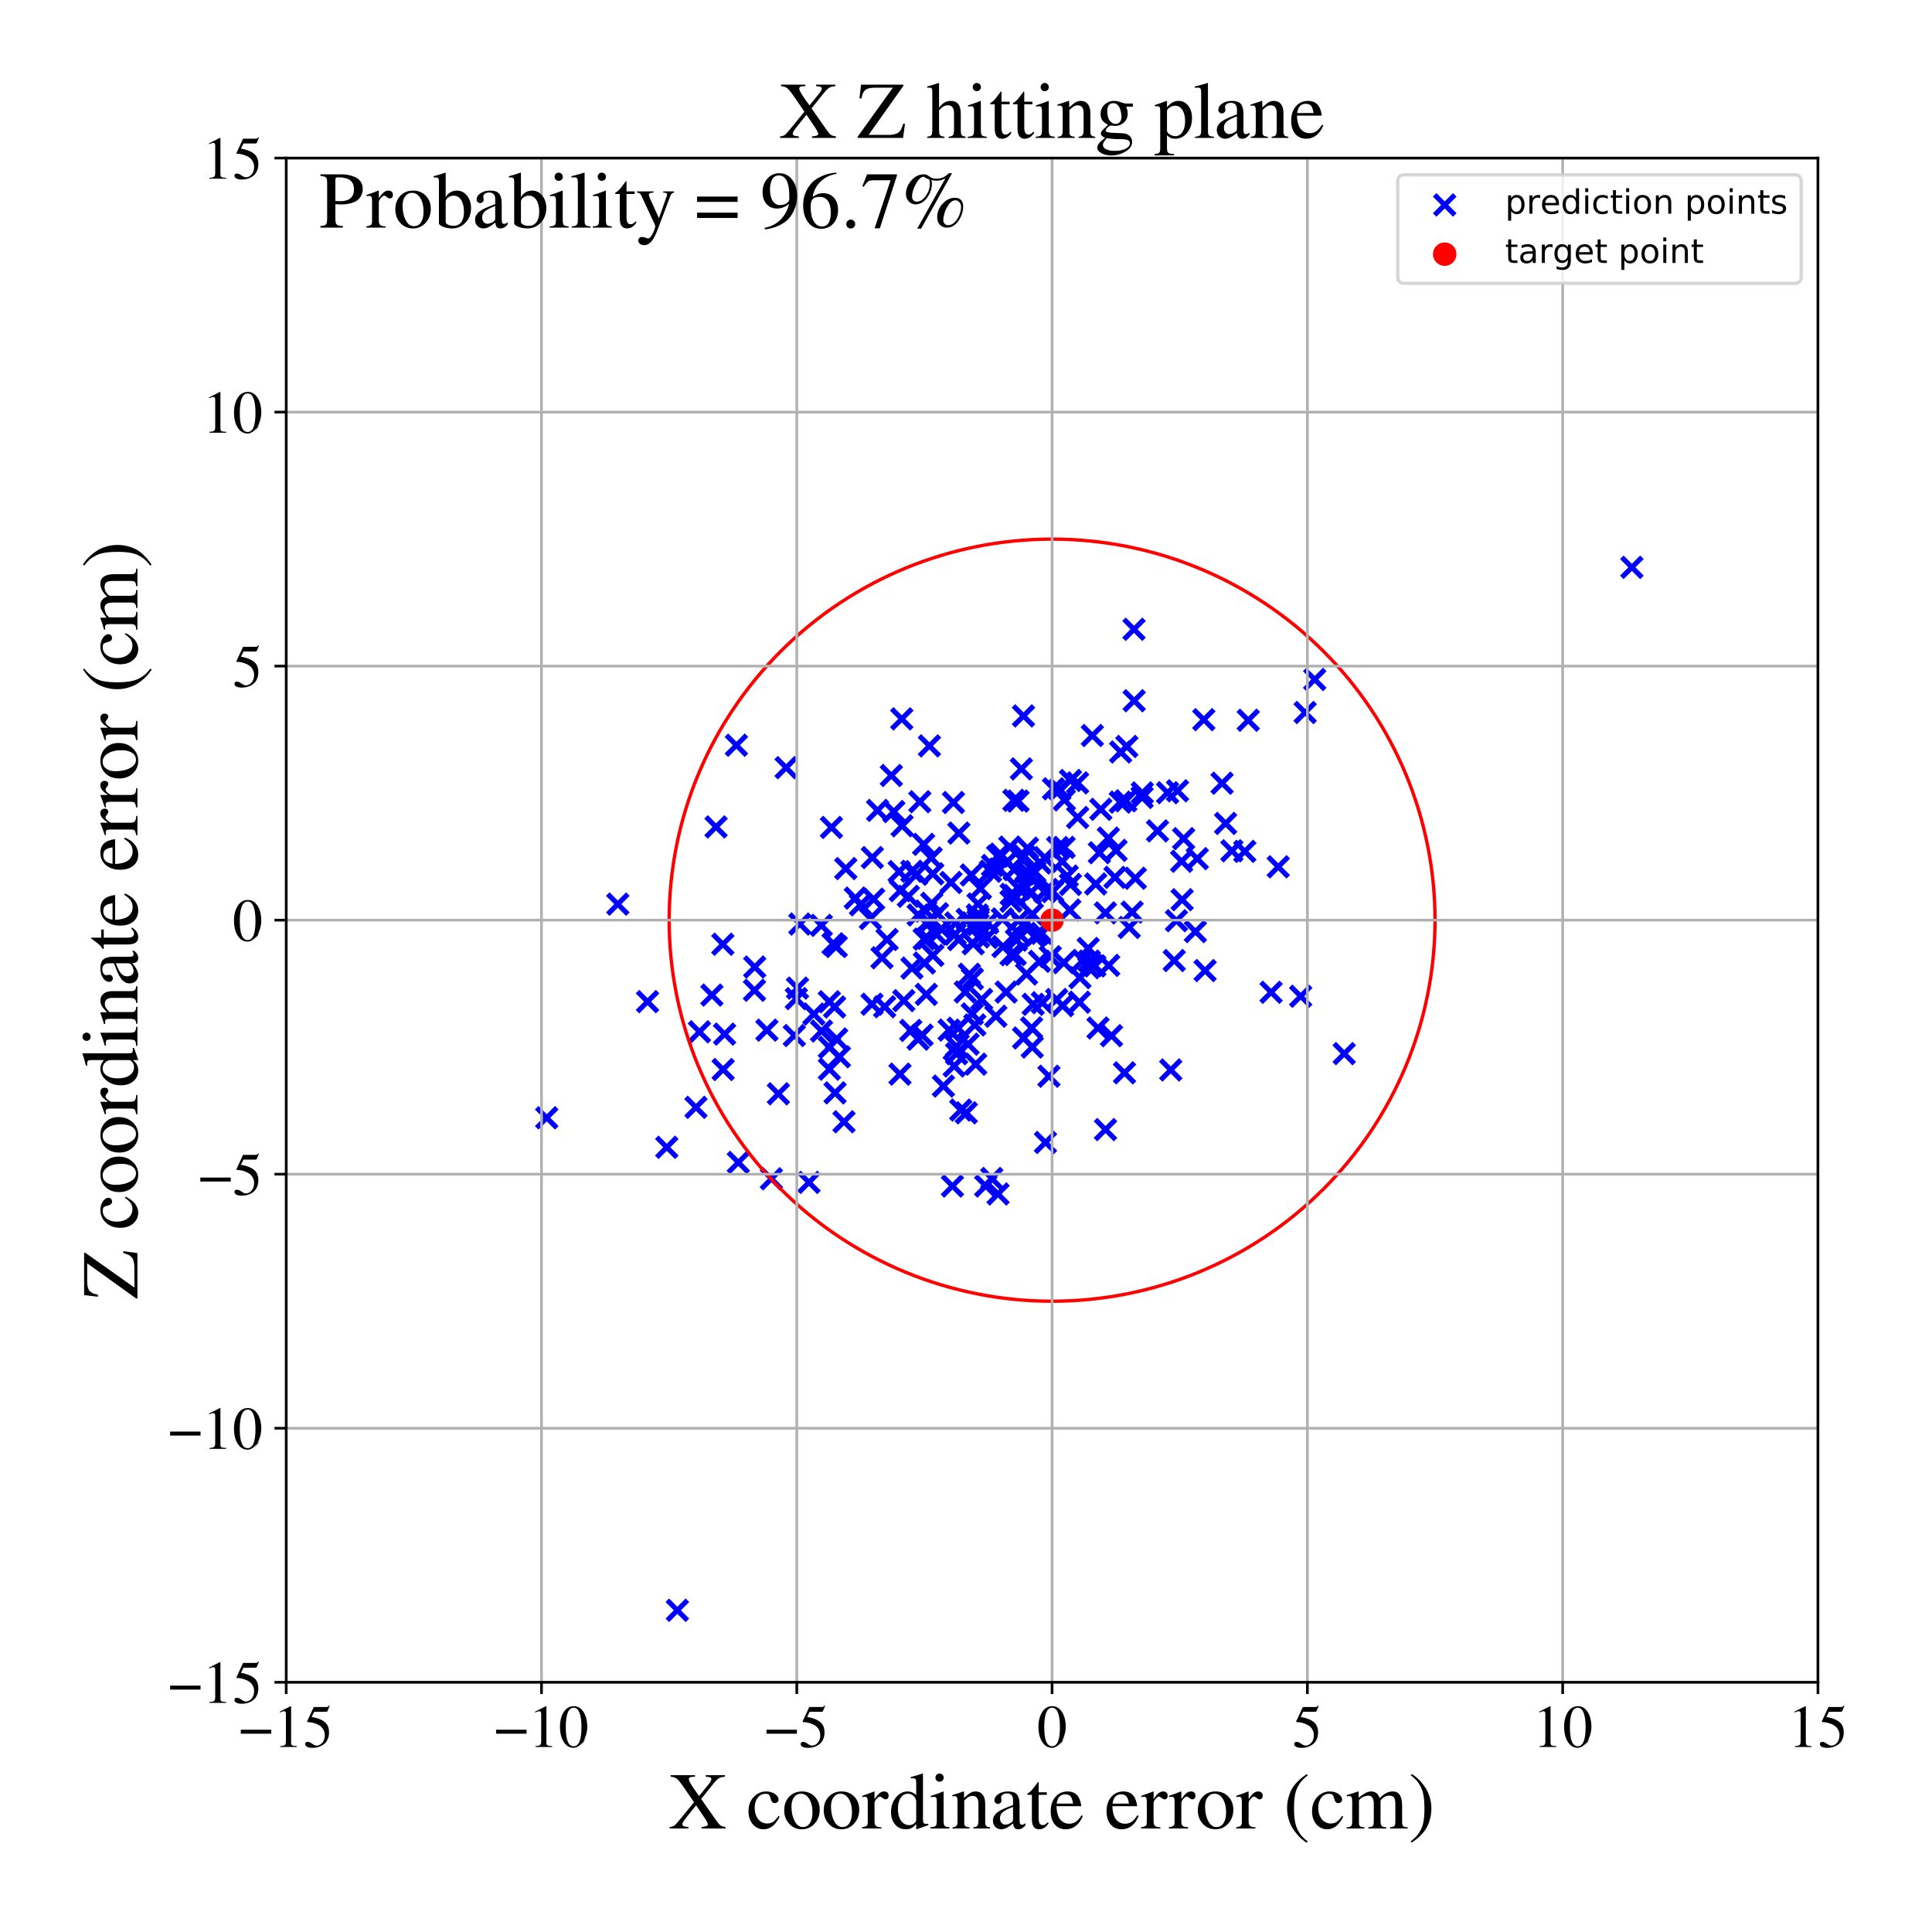 <?xml version="1.0" encoding="utf-8" standalone="no"?>
<!DOCTYPE svg PUBLIC "-//W3C//DTD SVG 1.1//EN"
  "http://www.w3.org/Graphics/SVG/1.1/DTD/svg11.dtd">
<!-- Created with matplotlib (https://matplotlib.org/) -->
<svg height="576pt" version="1.1" viewBox="0 0 576 576" width="576pt" xmlns="http://www.w3.org/2000/svg" xmlns:xlink="http://www.w3.org/1999/xlink">
 <defs>
  <style type="text/css">
*{stroke-linecap:butt;stroke-linejoin:round;}
  </style>
 </defs>
 <g id="figure_1">
  <g id="patch_1">
   <path d="M 0 576 
L 576 576 
L 576 0 
L 0 0 
z
" style="fill:#ffffff;"/>
  </g>
  <g id="axes_1">
   <g id="patch_2">
    <path d="M 85.331 501.548 
L 542 501.548 
L 542 47.121 
L 85.331 47.121 
z
" style="fill:#ffffff;"/>
   </g>
   <g id="PathCollection_1">
    <defs>
     <path d="M -3 3 
L 3 -3 
M -3 -3 
L 3 3 
" id="m8a5cdb4da0" style="stroke:#0000ff;stroke-width:1.5;"/>
    </defs>
    <g clip-path="url(#pd67265eb80)">
     <use style="fill:#0000ff;stroke:#0000ff;stroke-width:1.5;" x="335.95" xlink:href="#m8a5cdb4da0" y="222.549"/>
     <use style="fill:#0000ff;stroke:#0000ff;stroke-width:1.5;" x="250.249" xlink:href="#m8a5cdb4da0" y="315.061"/>
     <use style="fill:#0000ff;stroke:#0000ff;stroke-width:1.5;" x="285.673" xlink:href="#m8a5cdb4da0" y="306.551"/>
     <use style="fill:#0000ff;stroke:#0000ff;stroke-width:1.5;" x="213.478" xlink:href="#m8a5cdb4da0" y="246.54"/>
     <use style="fill:#0000ff;stroke:#0000ff;stroke-width:1.5;" x="486.523" xlink:href="#m8a5cdb4da0" y="169.144"/>
     <use style="fill:#0000ff;stroke:#0000ff;stroke-width:1.5;" x="269.462" xlink:href="#m8a5cdb4da0" y="298.324"/>
     <use style="fill:#0000ff;stroke:#0000ff;stroke-width:1.5;" x="321.824" xlink:href="#m8a5cdb4da0" y="298.791"/>
     <use style="fill:#0000ff;stroke:#0000ff;stroke-width:1.5;" x="262.946" xlink:href="#m8a5cdb4da0" y="285.548"/>
     <use style="fill:#0000ff;stroke:#0000ff;stroke-width:1.5;" x="244.861" xlink:href="#m8a5cdb4da0" y="275.893"/>
     <use style="fill:#0000ff;stroke:#0000ff;stroke-width:1.5;" x="324.753" xlink:href="#m8a5cdb4da0" y="286.532"/>
     <use style="fill:#0000ff;stroke:#0000ff;stroke-width:1.5;" x="358.899" xlink:href="#m8a5cdb4da0" y="214.561"/>
     <use style="fill:#0000ff;stroke:#0000ff;stroke-width:1.5;" x="220.123" xlink:href="#m8a5cdb4da0" y="346.564"/>
     <use style="fill:#0000ff;stroke:#0000ff;stroke-width:1.5;" x="291.747" xlink:href="#m8a5cdb4da0" y="279.317"/>
     <use style="fill:#0000ff;stroke:#0000ff;stroke-width:1.5;" x="302.433" xlink:href="#m8a5cdb4da0" y="267.354"/>
     <use style="fill:#0000ff;stroke:#0000ff;stroke-width:1.5;" x="277.778" xlink:href="#m8a5cdb4da0" y="269.313"/>
     <use style="fill:#0000ff;stroke:#0000ff;stroke-width:1.5;" x="327.357" xlink:href="#m8a5cdb4da0" y="306.488"/>
     <use style="fill:#0000ff;stroke:#0000ff;stroke-width:1.5;" x="229.982" xlink:href="#m8a5cdb4da0" y="351.435"/>
     <use style="fill:#0000ff;stroke:#0000ff;stroke-width:1.5;" x="332.41" xlink:href="#m8a5cdb4da0" y="261.569"/>
     <use style="fill:#0000ff;stroke:#0000ff;stroke-width:1.5;" x="248.827" xlink:href="#m8a5cdb4da0" y="300.215"/>
     <use style="fill:#0000ff;stroke:#0000ff;stroke-width:1.5;" x="291.379" xlink:href="#m8a5cdb4da0" y="272.788"/>
     <use style="fill:#0000ff;stroke:#0000ff;stroke-width:1.5;" x="304.504" xlink:href="#m8a5cdb4da0" y="229.232"/>
     <use style="fill:#0000ff;stroke:#0000ff;stroke-width:1.5;" x="237.764" xlink:href="#m8a5cdb4da0" y="294.586"/>
     <use style="fill:#0000ff;stroke:#0000ff;stroke-width:1.5;" x="336.663" xlink:href="#m8a5cdb4da0" y="276.505"/>
     <use style="fill:#0000ff;stroke:#0000ff;stroke-width:1.5;" x="305.35" xlink:href="#m8a5cdb4da0" y="255.243"/>
     <use style="fill:#0000ff;stroke:#0000ff;stroke-width:1.5;" x="295.291" xlink:href="#m8a5cdb4da0" y="259.735"/>
     <use style="fill:#0000ff;stroke:#0000ff;stroke-width:1.5;" x="288.089" xlink:href="#m8a5cdb4da0" y="331.779"/>
     <use style="fill:#0000ff;stroke:#0000ff;stroke-width:1.5;" x="282.972" xlink:href="#m8a5cdb4da0" y="307.104"/>
     <use style="fill:#0000ff;stroke:#0000ff;stroke-width:1.5;" x="278.119" xlink:href="#m8a5cdb4da0" y="284.844"/>
     <use style="fill:#0000ff;stroke:#0000ff;stroke-width:1.5;" x="271.885" xlink:href="#m8a5cdb4da0" y="288.617"/>
     <use style="fill:#0000ff;stroke:#0000ff;stroke-width:1.5;" x="309.426" xlink:href="#m8a5cdb4da0" y="278.384"/>
     <use style="fill:#0000ff;stroke:#0000ff;stroke-width:1.5;" x="212.247" xlink:href="#m8a5cdb4da0" y="296.671"/>
     <use style="fill:#0000ff;stroke:#0000ff;stroke-width:1.5;" x="387.779" xlink:href="#m8a5cdb4da0" y="297.025"/>
     <use style="fill:#0000ff;stroke:#0000ff;stroke-width:1.5;" x="302.371" xlink:href="#m8a5cdb4da0" y="266.972"/>
     <use style="fill:#0000ff;stroke:#0000ff;stroke-width:1.5;" x="356.392" xlink:href="#m8a5cdb4da0" y="277.746"/>
     <use style="fill:#0000ff;stroke:#0000ff;stroke-width:1.5;" x="274.898" xlink:href="#m8a5cdb4da0" y="308.596"/>
     <use style="fill:#0000ff;stroke:#0000ff;stroke-width:1.5;" x="201.945" xlink:href="#m8a5cdb4da0" y="480.088"/>
     <use style="fill:#0000ff;stroke:#0000ff;stroke-width:1.5;" x="268.85" xlink:href="#m8a5cdb4da0" y="214.323"/>
     <use style="fill:#0000ff;stroke:#0000ff;stroke-width:1.5;" x="251.625" xlink:href="#m8a5cdb4da0" y="334.446"/>
     <use style="fill:#0000ff;stroke:#0000ff;stroke-width:1.5;" x="275.535" xlink:href="#m8a5cdb4da0" y="279.978"/>
     <use style="fill:#0000ff;stroke:#0000ff;stroke-width:1.5;" x="259.5" xlink:href="#m8a5cdb4da0" y="273.849"/>
     <use style="fill:#0000ff;stroke:#0000ff;stroke-width:1.5;" x="291.714" xlink:href="#m8a5cdb4da0" y="273.666"/>
     <use style="fill:#0000ff;stroke:#0000ff;stroke-width:1.5;" x="340.498" xlink:href="#m8a5cdb4da0" y="237.75"/>
     <use style="fill:#0000ff;stroke:#0000ff;stroke-width:1.5;" x="290.635" xlink:href="#m8a5cdb4da0" y="305.577"/>
     <use style="fill:#0000ff;stroke:#0000ff;stroke-width:1.5;" x="259.98" xlink:href="#m8a5cdb4da0" y="299.394"/>
     <use style="fill:#0000ff;stroke:#0000ff;stroke-width:1.5;" x="301.42" xlink:href="#m8a5cdb4da0" y="284.642"/>
     <use style="fill:#0000ff;stroke:#0000ff;stroke-width:1.5;" x="271.532" xlink:href="#m8a5cdb4da0" y="307.206"/>
     <use style="fill:#0000ff;stroke:#0000ff;stroke-width:1.5;" x="302.343" xlink:href="#m8a5cdb4da0" y="259.267"/>
     <use style="fill:#0000ff;stroke:#0000ff;stroke-width:1.5;" x="283.51" xlink:href="#m8a5cdb4da0" y="263.105"/>
     <use style="fill:#0000ff;stroke:#0000ff;stroke-width:1.5;" x="322.85" xlink:href="#m8a5cdb4da0" y="286.327"/>
     <use style="fill:#0000ff;stroke:#0000ff;stroke-width:1.5;" x="297.425" xlink:href="#m8a5cdb4da0" y="255.266"/>
     <use style="fill:#0000ff;stroke:#0000ff;stroke-width:1.5;" x="345.099" xlink:href="#m8a5cdb4da0" y="247.721"/>
     <use style="fill:#0000ff;stroke:#0000ff;stroke-width:1.5;" x="308.443" xlink:href="#m8a5cdb4da0" y="279.219"/>
     <use style="fill:#0000ff;stroke:#0000ff;stroke-width:1.5;" x="298.289" xlink:href="#m8a5cdb4da0" y="254.655"/>
     <use style="fill:#0000ff;stroke:#0000ff;stroke-width:1.5;" x="313.857" xlink:href="#m8a5cdb4da0" y="265.802"/>
     <use style="fill:#0000ff;stroke:#0000ff;stroke-width:1.5;" x="275.368" xlink:href="#m8a5cdb4da0" y="251.729"/>
     <use style="fill:#0000ff;stroke:#0000ff;stroke-width:1.5;" x="285.195" xlink:href="#m8a5cdb4da0" y="314.146"/>
     <use style="fill:#0000ff;stroke:#0000ff;stroke-width:1.5;" x="313.118" xlink:href="#m8a5cdb4da0" y="285.234"/>
     <use style="fill:#0000ff;stroke:#0000ff;stroke-width:1.5;" x="236.821" xlink:href="#m8a5cdb4da0" y="308.732"/>
     <use style="fill:#0000ff;stroke:#0000ff;stroke-width:1.5;" x="306.489" xlink:href="#m8a5cdb4da0" y="260.17"/>
     <use style="fill:#0000ff;stroke:#0000ff;stroke-width:1.5;" x="334.104" xlink:href="#m8a5cdb4da0" y="224.191"/>
     <use style="fill:#0000ff;stroke:#0000ff;stroke-width:1.5;" x="255.003" xlink:href="#m8a5cdb4da0" y="267.754"/>
     <use style="fill:#0000ff;stroke:#0000ff;stroke-width:1.5;" x="321.284" xlink:href="#m8a5cdb4da0" y="243.724"/>
     <use style="fill:#0000ff;stroke:#0000ff;stroke-width:1.5;" x="317.239" xlink:href="#m8a5cdb4da0" y="252.632"/>
     <use style="fill:#0000ff;stroke:#0000ff;stroke-width:1.5;" x="307.155" xlink:href="#m8a5cdb4da0" y="266.286"/>
     <use style="fill:#0000ff;stroke:#0000ff;stroke-width:1.5;" x="288.625" xlink:href="#m8a5cdb4da0" y="311.298"/>
     <use style="fill:#0000ff;stroke:#0000ff;stroke-width:1.5;" x="301.054" xlink:href="#m8a5cdb4da0" y="252.553"/>
     <use style="fill:#0000ff;stroke:#0000ff;stroke-width:1.5;" x="268.95" xlink:href="#m8a5cdb4da0" y="246.2"/>
     <use style="fill:#0000ff;stroke:#0000ff;stroke-width:1.5;" x="215.507" xlink:href="#m8a5cdb4da0" y="281.513"/>
     <use style="fill:#0000ff;stroke:#0000ff;stroke-width:1.5;" x="308.552" xlink:href="#m8a5cdb4da0" y="259.965"/>
     <use style="fill:#0000ff;stroke:#0000ff;stroke-width:1.5;" x="274.23" xlink:href="#m8a5cdb4da0" y="239.025"/>
     <use style="fill:#0000ff;stroke:#0000ff;stroke-width:1.5;" x="305.957" xlink:href="#m8a5cdb4da0" y="264.448"/>
     <use style="fill:#0000ff;stroke:#0000ff;stroke-width:1.5;" x="285.803" xlink:href="#m8a5cdb4da0" y="280.138"/>
     <use style="fill:#0000ff;stroke:#0000ff;stroke-width:1.5;" x="298.865" xlink:href="#m8a5cdb4da0" y="273.965"/>
     <use style="fill:#0000ff;stroke:#0000ff;stroke-width:1.5;" x="266.479" xlink:href="#m8a5cdb4da0" y="241.953"/>
     <use style="fill:#0000ff;stroke:#0000ff;stroke-width:1.5;" x="311.495" xlink:href="#m8a5cdb4da0" y="255.697"/>
     <use style="fill:#0000ff;stroke:#0000ff;stroke-width:1.5;" x="301.424" xlink:href="#m8a5cdb4da0" y="268.689"/>
     <use style="fill:#0000ff;stroke:#0000ff;stroke-width:1.5;" x="261.637" xlink:href="#m8a5cdb4da0" y="241.615"/>
     <use style="fill:#0000ff;stroke:#0000ff;stroke-width:1.5;" x="312.144" xlink:href="#m8a5cdb4da0" y="265.181"/>
     <use style="fill:#0000ff;stroke:#0000ff;stroke-width:1.5;" x="329.593" xlink:href="#m8a5cdb4da0" y="336.772"/>
     <use style="fill:#0000ff;stroke:#0000ff;stroke-width:1.5;" x="289.871" xlink:href="#m8a5cdb4da0" y="302.29"/>
     <use style="fill:#0000ff;stroke:#0000ff;stroke-width:1.5;" x="338.087" xlink:href="#m8a5cdb4da0" y="187.612"/>
     <use style="fill:#0000ff;stroke:#0000ff;stroke-width:1.5;" x="311.48" xlink:href="#m8a5cdb4da0" y="265.938"/>
     <use style="fill:#0000ff;stroke:#0000ff;stroke-width:1.5;" x="289.006" xlink:href="#m8a5cdb4da0" y="290.458"/>
     <use style="fill:#0000ff;stroke:#0000ff;stroke-width:1.5;" x="321.268" xlink:href="#m8a5cdb4da0" y="233.404"/>
     <use style="fill:#0000ff;stroke:#0000ff;stroke-width:1.5;" x="291.579" xlink:href="#m8a5cdb4da0" y="275.602"/>
     <use style="fill:#0000ff;stroke:#0000ff;stroke-width:1.5;" x="318.938" xlink:href="#m8a5cdb4da0" y="271.314"/>
     <use style="fill:#0000ff;stroke:#0000ff;stroke-width:1.5;" x="265.742" xlink:href="#m8a5cdb4da0" y="231.202"/>
     <use style="fill:#0000ff;stroke:#0000ff;stroke-width:1.5;" x="256.541" xlink:href="#m8a5cdb4da0" y="269.755"/>
     <use style="fill:#0000ff;stroke:#0000ff;stroke-width:1.5;" x="277.62" xlink:href="#m8a5cdb4da0" y="255.791"/>
     <use style="fill:#0000ff;stroke:#0000ff;stroke-width:1.5;" x="372.149" xlink:href="#m8a5cdb4da0" y="214.73"/>
     <use style="fill:#0000ff;stroke:#0000ff;stroke-width:1.5;" x="163.003" xlink:href="#m8a5cdb4da0" y="333.255"/>
     <use style="fill:#0000ff;stroke:#0000ff;stroke-width:1.5;" x="332.733" xlink:href="#m8a5cdb4da0" y="253.532"/>
     <use style="fill:#0000ff;stroke:#0000ff;stroke-width:1.5;" x="276.519" xlink:href="#m8a5cdb4da0" y="279.741"/>
     <use style="fill:#0000ff;stroke:#0000ff;stroke-width:1.5;" x="365.4" xlink:href="#m8a5cdb4da0" y="245.492"/>
     <use style="fill:#0000ff;stroke:#0000ff;stroke-width:1.5;" x="306.044" xlink:href="#m8a5cdb4da0" y="290.389"/>
     <use style="fill:#0000ff;stroke:#0000ff;stroke-width:1.5;" x="315.982" xlink:href="#m8a5cdb4da0" y="235.397"/>
     <use style="fill:#0000ff;stroke:#0000ff;stroke-width:1.5;" x="348.105" xlink:href="#m8a5cdb4da0" y="236.336"/>
     <use style="fill:#0000ff;stroke:#0000ff;stroke-width:1.5;" x="198.79" xlink:href="#m8a5cdb4da0" y="342.052"/>
     <use style="fill:#0000ff;stroke:#0000ff;stroke-width:1.5;" x="278.094" xlink:href="#m8a5cdb4da0" y="260.514"/>
     <use style="fill:#0000ff;stroke:#0000ff;stroke-width:1.5;" x="314.088" xlink:href="#m8a5cdb4da0" y="235.172"/>
     <use style="fill:#0000ff;stroke:#0000ff;stroke-width:1.5;" x="268.31" xlink:href="#m8a5cdb4da0" y="320.243"/>
     <use style="fill:#0000ff;stroke:#0000ff;stroke-width:1.5;" x="295.686" xlink:href="#m8a5cdb4da0" y="351.353"/>
     <use style="fill:#0000ff;stroke:#0000ff;stroke-width:1.5;" x="378.955" xlink:href="#m8a5cdb4da0" y="295.836"/>
     <use style="fill:#0000ff;stroke:#0000ff;stroke-width:1.5;" x="327.762" xlink:href="#m8a5cdb4da0" y="254.224"/>
     <use style="fill:#0000ff;stroke:#0000ff;stroke-width:1.5;" x="276.527" xlink:href="#m8a5cdb4da0" y="274.864"/>
     <use style="fill:#0000ff;stroke:#0000ff;stroke-width:1.5;" x="389.111" xlink:href="#m8a5cdb4da0" y="212.424"/>
     <use style="fill:#0000ff;stroke:#0000ff;stroke-width:1.5;" x="184.19" xlink:href="#m8a5cdb4da0" y="269.55"/>
     <use style="fill:#0000ff;stroke:#0000ff;stroke-width:1.5;" x="305.238" xlink:href="#m8a5cdb4da0" y="275.7"/>
     <use style="fill:#0000ff;stroke:#0000ff;stroke-width:1.5;" x="284.257" xlink:href="#m8a5cdb4da0" y="239.255"/>
     <use style="fill:#0000ff;stroke:#0000ff;stroke-width:1.5;" x="291.584" xlink:href="#m8a5cdb4da0" y="269.516"/>
     <use style="fill:#0000ff;stroke:#0000ff;stroke-width:1.5;" x="283.955" xlink:href="#m8a5cdb4da0" y="353.603"/>
     <use style="fill:#0000ff;stroke:#0000ff;stroke-width:1.5;" x="304.218" xlink:href="#m8a5cdb4da0" y="278.756"/>
     <use style="fill:#0000ff;stroke:#0000ff;stroke-width:1.5;" x="284.48" xlink:href="#m8a5cdb4da0" y="317.818"/>
     <use style="fill:#0000ff;stroke:#0000ff;stroke-width:1.5;" x="275.988" xlink:href="#m8a5cdb4da0" y="271.62"/>
     <use style="fill:#0000ff;stroke:#0000ff;stroke-width:1.5;" x="216.028" xlink:href="#m8a5cdb4da0" y="308.307"/>
     <use style="fill:#0000ff;stroke:#0000ff;stroke-width:1.5;" x="285.872" xlink:href="#m8a5cdb4da0" y="248.371"/>
     <use style="fill:#0000ff;stroke:#0000ff;stroke-width:1.5;" x="299.96" xlink:href="#m8a5cdb4da0" y="295.766"/>
     <use style="fill:#0000ff;stroke:#0000ff;stroke-width:1.5;" x="294.252" xlink:href="#m8a5cdb4da0" y="279.512"/>
     <use style="fill:#0000ff;stroke:#0000ff;stroke-width:1.5;" x="284.983" xlink:href="#m8a5cdb4da0" y="275.15"/>
     <use style="fill:#0000ff;stroke:#0000ff;stroke-width:1.5;" x="260.464" xlink:href="#m8a5cdb4da0" y="268.074"/>
     <use style="fill:#0000ff;stroke:#0000ff;stroke-width:1.5;" x="310.59" xlink:href="#m8a5cdb4da0" y="278.259"/>
     <use style="fill:#0000ff;stroke:#0000ff;stroke-width:1.5;" x="273.743" xlink:href="#m8a5cdb4da0" y="272.793"/>
     <use style="fill:#0000ff;stroke:#0000ff;stroke-width:1.5;" x="328.202" xlink:href="#m8a5cdb4da0" y="241.285"/>
     <use style="fill:#0000ff;stroke:#0000ff;stroke-width:1.5;" x="238.462" xlink:href="#m8a5cdb4da0" y="275.492"/>
     <use style="fill:#0000ff;stroke:#0000ff;stroke-width:1.5;" x="330.45" xlink:href="#m8a5cdb4da0" y="249.857"/>
     <use style="fill:#0000ff;stroke:#0000ff;stroke-width:1.5;" x="307.746" xlink:href="#m8a5cdb4da0" y="312.17"/>
     <use style="fill:#0000ff;stroke:#0000ff;stroke-width:1.5;" x="249.43" xlink:href="#m8a5cdb4da0" y="309.753"/>
     <use style="fill:#0000ff;stroke:#0000ff;stroke-width:1.5;" x="303.033" xlink:href="#m8a5cdb4da0" y="280.313"/>
     <use style="fill:#0000ff;stroke:#0000ff;stroke-width:1.5;" x="325.668" xlink:href="#m8a5cdb4da0" y="219.29"/>
     <use style="fill:#0000ff;stroke:#0000ff;stroke-width:1.5;" x="241.181" xlink:href="#m8a5cdb4da0" y="352.512"/>
     <use style="fill:#0000ff;stroke:#0000ff;stroke-width:1.5;" x="326.667" xlink:href="#m8a5cdb4da0" y="263.543"/>
     <use style="fill:#0000ff;stroke:#0000ff;stroke-width:1.5;" x="268.062" xlink:href="#m8a5cdb4da0" y="259.849"/>
     <use style="fill:#0000ff;stroke:#0000ff;stroke-width:1.5;" x="302.271" xlink:href="#m8a5cdb4da0" y="238.597"/>
     <use style="fill:#0000ff;stroke:#0000ff;stroke-width:1.5;" x="215.592" xlink:href="#m8a5cdb4da0" y="318.863"/>
     <use style="fill:#0000ff;stroke:#0000ff;stroke-width:1.5;" x="318.189" xlink:href="#m8a5cdb4da0" y="261.183"/>
     <use style="fill:#0000ff;stroke:#0000ff;stroke-width:1.5;" x="296.894" xlink:href="#m8a5cdb4da0" y="302.968"/>
     <use style="fill:#0000ff;stroke:#0000ff;stroke-width:1.5;" x="306.333" xlink:href="#m8a5cdb4da0" y="252.869"/>
     <use style="fill:#0000ff;stroke:#0000ff;stroke-width:1.5;" x="277.012" xlink:href="#m8a5cdb4da0" y="275.017"/>
     <use style="fill:#0000ff;stroke:#0000ff;stroke-width:1.5;" x="381.085" xlink:href="#m8a5cdb4da0" y="258.431"/>
     <use style="fill:#0000ff;stroke:#0000ff;stroke-width:1.5;" x="248.359" xlink:href="#m8a5cdb4da0" y="281.388"/>
     <use style="fill:#0000ff;stroke:#0000ff;stroke-width:1.5;" x="315.031" xlink:href="#m8a5cdb4da0" y="297.993"/>
     <use style="fill:#0000ff;stroke:#0000ff;stroke-width:1.5;" x="335.641" xlink:href="#m8a5cdb4da0" y="238.748"/>
     <use style="fill:#0000ff;stroke:#0000ff;stroke-width:1.5;" x="280.779" xlink:href="#m8a5cdb4da0" y="277.09"/>
     <use style="fill:#0000ff;stroke:#0000ff;stroke-width:1.5;" x="290.15" xlink:href="#m8a5cdb4da0" y="281.376"/>
     <use style="fill:#0000ff;stroke:#0000ff;stroke-width:1.5;" x="391.975" xlink:href="#m8a5cdb4da0" y="202.578"/>
     <use style="fill:#0000ff;stroke:#0000ff;stroke-width:1.5;" x="334.002" xlink:href="#m8a5cdb4da0" y="239.151"/>
     <use style="fill:#0000ff;stroke:#0000ff;stroke-width:1.5;" x="247.258" xlink:href="#m8a5cdb4da0" y="312.266"/>
     <use style="fill:#0000ff;stroke:#0000ff;stroke-width:1.5;" x="297.552" xlink:href="#m8a5cdb4da0" y="355.968"/>
     <use style="fill:#0000ff;stroke:#0000ff;stroke-width:1.5;" x="293.872" xlink:href="#m8a5cdb4da0" y="353.597"/>
     <use style="fill:#0000ff;stroke:#0000ff;stroke-width:1.5;" x="359.277" xlink:href="#m8a5cdb4da0" y="289.372"/>
     <use style="fill:#0000ff;stroke:#0000ff;stroke-width:1.5;" x="329.559" xlink:href="#m8a5cdb4da0" y="272.168"/>
     <use style="fill:#0000ff;stroke:#0000ff;stroke-width:1.5;" x="321.971" xlink:href="#m8a5cdb4da0" y="291.478"/>
     <use style="fill:#0000ff;stroke:#0000ff;stroke-width:1.5;" x="319.14" xlink:href="#m8a5cdb4da0" y="263.676"/>
     <use style="fill:#0000ff;stroke:#0000ff;stroke-width:1.5;" x="275.595" xlink:href="#m8a5cdb4da0" y="287.111"/>
     <use style="fill:#0000ff;stroke:#0000ff;stroke-width:1.5;" x="232.063" xlink:href="#m8a5cdb4da0" y="326.102"/>
     <use style="fill:#0000ff;stroke:#0000ff;stroke-width:1.5;" x="263.741" xlink:href="#m8a5cdb4da0" y="300.144"/>
     <use style="fill:#0000ff;stroke:#0000ff;stroke-width:1.5;" x="276.163" xlink:href="#m8a5cdb4da0" y="296.454"/>
     <use style="fill:#0000ff;stroke:#0000ff;stroke-width:1.5;" x="305.144" xlink:href="#m8a5cdb4da0" y="213.444"/>
     <use style="fill:#0000ff;stroke:#0000ff;stroke-width:1.5;" x="367.265" xlink:href="#m8a5cdb4da0" y="253.656"/>
     <use style="fill:#0000ff;stroke:#0000ff;stroke-width:1.5;" x="284.737" xlink:href="#m8a5cdb4da0" y="278.513"/>
     <use style="fill:#0000ff;stroke:#0000ff;stroke-width:1.5;" x="352.281" xlink:href="#m8a5cdb4da0" y="256.779"/>
     <use style="fill:#0000ff;stroke:#0000ff;stroke-width:1.5;" x="277.091" xlink:href="#m8a5cdb4da0" y="222.379"/>
     <use style="fill:#0000ff;stroke:#0000ff;stroke-width:1.5;" x="305.172" xlink:href="#m8a5cdb4da0" y="309.459"/>
     <use style="fill:#0000ff;stroke:#0000ff;stroke-width:1.5;" x="303.813" xlink:href="#m8a5cdb4da0" y="274.247"/>
     <use style="fill:#0000ff;stroke:#0000ff;stroke-width:1.5;" x="297.973" xlink:href="#m8a5cdb4da0" y="259.113"/>
     <use style="fill:#0000ff;stroke:#0000ff;stroke-width:1.5;" x="303.505" xlink:href="#m8a5cdb4da0" y="238.833"/>
     <use style="fill:#0000ff;stroke:#0000ff;stroke-width:1.5;" x="352.436" xlink:href="#m8a5cdb4da0" y="268.237"/>
     <use style="fill:#0000ff;stroke:#0000ff;stroke-width:1.5;" x="289.896" xlink:href="#m8a5cdb4da0" y="291.826"/>
     <use style="fill:#0000ff;stroke:#0000ff;stroke-width:1.5;" x="237.406" xlink:href="#m8a5cdb4da0" y="297.726"/>
     <use style="fill:#0000ff;stroke:#0000ff;stroke-width:1.5;" x="252.158" xlink:href="#m8a5cdb4da0" y="258.951"/>
     <use style="fill:#0000ff;stroke:#0000ff;stroke-width:1.5;" x="349.041" xlink:href="#m8a5cdb4da0" y="318.993"/>
     <use style="fill:#0000ff;stroke:#0000ff;stroke-width:1.5;" x="290.893" xlink:href="#m8a5cdb4da0" y="317.268"/>
     <use style="fill:#0000ff;stroke:#0000ff;stroke-width:1.5;" x="247.282" xlink:href="#m8a5cdb4da0" y="318.759"/>
     <use style="fill:#0000ff;stroke:#0000ff;stroke-width:1.5;" x="247.253" xlink:href="#m8a5cdb4da0" y="298.66"/>
     <use style="fill:#0000ff;stroke:#0000ff;stroke-width:1.5;" x="249.316" xlink:href="#m8a5cdb4da0" y="282.187"/>
     <use style="fill:#0000ff;stroke:#0000ff;stroke-width:1.5;" x="364.344" xlink:href="#m8a5cdb4da0" y="233.505"/>
     <use style="fill:#0000ff;stroke:#0000ff;stroke-width:1.5;" x="335.253" xlink:href="#m8a5cdb4da0" y="319.849"/>
     <use style="fill:#0000ff;stroke:#0000ff;stroke-width:1.5;" x="338.137" xlink:href="#m8a5cdb4da0" y="208.916"/>
     <use style="fill:#0000ff;stroke:#0000ff;stroke-width:1.5;" x="338.47" xlink:href="#m8a5cdb4da0" y="261.837"/>
     <use style="fill:#0000ff;stroke:#0000ff;stroke-width:1.5;" x="292.303" xlink:href="#m8a5cdb4da0" y="264.884"/>
     <use style="fill:#0000ff;stroke:#0000ff;stroke-width:1.5;" x="242.628" xlink:href="#m8a5cdb4da0" y="302.34"/>
     <use style="fill:#0000ff;stroke:#0000ff;stroke-width:1.5;" x="315.312" xlink:href="#m8a5cdb4da0" y="252.689"/>
     <use style="fill:#0000ff;stroke:#0000ff;stroke-width:1.5;" x="273.708" xlink:href="#m8a5cdb4da0" y="309.804"/>
     <use style="fill:#0000ff;stroke:#0000ff;stroke-width:1.5;" x="310.147" xlink:href="#m8a5cdb4da0" y="257.289"/>
     <use style="fill:#0000ff;stroke:#0000ff;stroke-width:1.5;" x="307.782" xlink:href="#m8a5cdb4da0" y="272.548"/>
     <use style="fill:#0000ff;stroke:#0000ff;stroke-width:1.5;" x="324.433" xlink:href="#m8a5cdb4da0" y="282.772"/>
     <use style="fill:#0000ff;stroke:#0000ff;stroke-width:1.5;" x="234.374" xlink:href="#m8a5cdb4da0" y="228.87"/>
     <use style="fill:#0000ff;stroke:#0000ff;stroke-width:1.5;" x="260.074" xlink:href="#m8a5cdb4da0" y="255.671"/>
     <use style="fill:#0000ff;stroke:#0000ff;stroke-width:1.5;" x="219.549" xlink:href="#m8a5cdb4da0" y="222.184"/>
     <use style="fill:#0000ff;stroke:#0000ff;stroke-width:1.5;" x="317.153" xlink:href="#m8a5cdb4da0" y="287.014"/>
     <use style="fill:#0000ff;stroke:#0000ff;stroke-width:1.5;" x="292.655" xlink:href="#m8a5cdb4da0" y="297.966"/>
     <use style="fill:#0000ff;stroke:#0000ff;stroke-width:1.5;" x="305.215" xlink:href="#m8a5cdb4da0" y="260.511"/>
     <use style="fill:#0000ff;stroke:#0000ff;stroke-width:1.5;" x="279.091" xlink:href="#m8a5cdb4da0" y="278.49"/>
     <use style="fill:#0000ff;stroke:#0000ff;stroke-width:1.5;" x="264.476" xlink:href="#m8a5cdb4da0" y="280.1"/>
     <use style="fill:#0000ff;stroke:#0000ff;stroke-width:1.5;" x="316.798" xlink:href="#m8a5cdb4da0" y="299.824"/>
     <use style="fill:#0000ff;stroke:#0000ff;stroke-width:1.5;" x="287.784" xlink:href="#m8a5cdb4da0" y="295.736"/>
     <use style="fill:#0000ff;stroke:#0000ff;stroke-width:1.5;" x="288.365" xlink:href="#m8a5cdb4da0" y="274.098"/>
     <use style="fill:#0000ff;stroke:#0000ff;stroke-width:1.5;" x="225.006" xlink:href="#m8a5cdb4da0" y="288.298"/>
     <use style="fill:#0000ff;stroke:#0000ff;stroke-width:1.5;" x="307.554" xlink:href="#m8a5cdb4da0" y="306.454"/>
     <use style="fill:#0000ff;stroke:#0000ff;stroke-width:1.5;" x="301.455" xlink:href="#m8a5cdb4da0" y="266.629"/>
     <use style="fill:#0000ff;stroke:#0000ff;stroke-width:1.5;" x="331.379" xlink:href="#m8a5cdb4da0" y="308.779"/>
     <use style="fill:#0000ff;stroke:#0000ff;stroke-width:1.5;" x="317.327" xlink:href="#m8a5cdb4da0" y="238.486"/>
     <use style="fill:#0000ff;stroke:#0000ff;stroke-width:1.5;" x="248.957" xlink:href="#m8a5cdb4da0" y="325.828"/>
     <use style="fill:#0000ff;stroke:#0000ff;stroke-width:1.5;" x="247.885" xlink:href="#m8a5cdb4da0" y="246.69"/>
     <use style="fill:#0000ff;stroke:#0000ff;stroke-width:1.5;" x="352.886" xlink:href="#m8a5cdb4da0" y="250.031"/>
     <use style="fill:#0000ff;stroke:#0000ff;stroke-width:1.5;" x="310.757" xlink:href="#m8a5cdb4da0" y="298.947"/>
     <use style="fill:#0000ff;stroke:#0000ff;stroke-width:1.5;" x="228.644" xlink:href="#m8a5cdb4da0" y="307.125"/>
     <use style="fill:#0000ff;stroke:#0000ff;stroke-width:1.5;" x="351.06" xlink:href="#m8a5cdb4da0" y="235.765"/>
     <use style="fill:#0000ff;stroke:#0000ff;stroke-width:1.5;" x="289.585" xlink:href="#m8a5cdb4da0" y="260.859"/>
     <use style="fill:#0000ff;stroke:#0000ff;stroke-width:1.5;" x="294.458" xlink:href="#m8a5cdb4da0" y="275.179"/>
     <use style="fill:#0000ff;stroke:#0000ff;stroke-width:1.5;" x="400.76" xlink:href="#m8a5cdb4da0" y="314.121"/>
     <use style="fill:#0000ff;stroke:#0000ff;stroke-width:1.5;" x="330.54" xlink:href="#m8a5cdb4da0" y="287.819"/>
     <use style="fill:#0000ff;stroke:#0000ff;stroke-width:1.5;" x="371.118" xlink:href="#m8a5cdb4da0" y="253.82"/>
     <use style="fill:#0000ff;stroke:#0000ff;stroke-width:1.5;" x="279.496" xlink:href="#m8a5cdb4da0" y="272.407"/>
     <use style="fill:#0000ff;stroke:#0000ff;stroke-width:1.5;" x="281.268" xlink:href="#m8a5cdb4da0" y="323.802"/>
     <use style="fill:#0000ff;stroke:#0000ff;stroke-width:1.5;" x="326.422" xlink:href="#m8a5cdb4da0" y="287.976"/>
     <use style="fill:#0000ff;stroke:#0000ff;stroke-width:1.5;" x="302.675" xlink:href="#m8a5cdb4da0" y="284.59"/>
     <use style="fill:#0000ff;stroke:#0000ff;stroke-width:1.5;" x="319.146" xlink:href="#m8a5cdb4da0" y="232.685"/>
     <use style="fill:#0000ff;stroke:#0000ff;stroke-width:1.5;" x="295.903" xlink:href="#m8a5cdb4da0" y="258.034"/>
     <use style="fill:#0000ff;stroke:#0000ff;stroke-width:1.5;" x="309.915" xlink:href="#m8a5cdb4da0" y="286.605"/>
     <use style="fill:#0000ff;stroke:#0000ff;stroke-width:1.5;" x="308.037" xlink:href="#m8a5cdb4da0" y="299.427"/>
     <use style="fill:#0000ff;stroke:#0000ff;stroke-width:1.5;" x="316.7" xlink:href="#m8a5cdb4da0" y="256.829"/>
     <use style="fill:#0000ff;stroke:#0000ff;stroke-width:1.5;" x="303.83" xlink:href="#m8a5cdb4da0" y="265.047"/>
     <use style="fill:#0000ff;stroke:#0000ff;stroke-width:1.5;" x="311.688" xlink:href="#m8a5cdb4da0" y="340.611"/>
     <use style="fill:#0000ff;stroke:#0000ff;stroke-width:1.5;" x="356.956" xlink:href="#m8a5cdb4da0" y="255.998"/>
     <use style="fill:#0000ff;stroke:#0000ff;stroke-width:1.5;" x="270.815" xlink:href="#m8a5cdb4da0" y="267.219"/>
     <use style="fill:#0000ff;stroke:#0000ff;stroke-width:1.5;" x="207.497" xlink:href="#m8a5cdb4da0" y="330.144"/>
     <use style="fill:#0000ff;stroke:#0000ff;stroke-width:1.5;" x="271.842" xlink:href="#m8a5cdb4da0" y="259.761"/>
     <use style="fill:#0000ff;stroke:#0000ff;stroke-width:1.5;" x="224.944" xlink:href="#m8a5cdb4da0" y="295.237"/>
     <use style="fill:#0000ff;stroke:#0000ff;stroke-width:1.5;" x="304.973" xlink:href="#m8a5cdb4da0" y="275.766"/>
     <use style="fill:#0000ff;stroke:#0000ff;stroke-width:1.5;" x="193.053" xlink:href="#m8a5cdb4da0" y="298.627"/>
     <use style="fill:#0000ff;stroke:#0000ff;stroke-width:1.5;" x="208.538" xlink:href="#m8a5cdb4da0" y="307.627"/>
     <use style="fill:#0000ff;stroke:#0000ff;stroke-width:1.5;" x="299.026" xlink:href="#m8a5cdb4da0" y="282.218"/>
     <use style="fill:#0000ff;stroke:#0000ff;stroke-width:1.5;" x="350.744" xlink:href="#m8a5cdb4da0" y="274.497"/>
     <use style="fill:#0000ff;stroke:#0000ff;stroke-width:1.5;" x="350.085" xlink:href="#m8a5cdb4da0" y="286.371"/>
     <use style="fill:#0000ff;stroke:#0000ff;stroke-width:1.5;" x="300.288" xlink:href="#m8a5cdb4da0" y="256.891"/>
     <use style="fill:#0000ff;stroke:#0000ff;stroke-width:1.5;" x="268.402" xlink:href="#m8a5cdb4da0" y="265.531"/>
     <use style="fill:#0000ff;stroke:#0000ff;stroke-width:1.5;" x="337.529" xlink:href="#m8a5cdb4da0" y="271.927"/>
     <use style="fill:#0000ff;stroke:#0000ff;stroke-width:1.5;" x="273.326" xlink:href="#m8a5cdb4da0" y="260.626"/>
     <use style="fill:#0000ff;stroke:#0000ff;stroke-width:1.5;" x="285.147" xlink:href="#m8a5cdb4da0" y="311.964"/>
     <use style="fill:#0000ff;stroke:#0000ff;stroke-width:1.5;" x="286.441" xlink:href="#m8a5cdb4da0" y="330.952"/>
     <use style="fill:#0000ff;stroke:#0000ff;stroke-width:1.5;" x="244.92" xlink:href="#m8a5cdb4da0" y="307.392"/>
     <use style="fill:#0000ff;stroke:#0000ff;stroke-width:1.5;" x="340.561" xlink:href="#m8a5cdb4da0" y="236.391"/>
     <use style="fill:#0000ff;stroke:#0000ff;stroke-width:1.5;" x="312.724" xlink:href="#m8a5cdb4da0" y="320.863"/>
     <use style="fill:#0000ff;stroke:#0000ff;stroke-width:1.5;" x="324.603" xlink:href="#m8a5cdb4da0" y="288.504"/>
    </g>
   </g>
   <g id="PathCollection_2">
    <defs>
     <path d="M 0 3 
C 0.796 3 1.559 2.684 2.121 2.121 
C 2.684 1.559 3 0.796 3 0 
C 3 -0.796 2.684 -1.559 2.121 -2.121 
C 1.559 -2.684 0.796 -3 0 -3 
C -0.796 -3 -1.559 -2.684 -2.121 -2.121 
C -2.684 -1.559 -3 -0.796 -3 0 
C -3 0.796 -2.684 1.559 -2.121 2.121 
C -1.559 2.684 -0.796 3 0 3 
z
" id="mf7252756c6" style="stroke:#ff0000;"/>
    </defs>
    <g clip-path="url(#pd67265eb80)">
     <use style="fill:#ff0000;stroke:#ff0000;" x="313.666" xlink:href="#mf7252756c6" y="274.334"/>
    </g>
   </g>
   <g id="patch_3">
    <path clip-path="url(#pd67265eb80)" d="M 313.666 387.941 
C 343.943 387.941 372.985 375.971 394.394 354.666 
C 415.803 333.362 427.833 304.463 427.833 274.334 
C 427.833 244.206 415.803 215.307 394.394 194.002 
C 372.985 172.698 343.943 160.728 313.666 160.728 
C 283.388 160.728 254.347 172.698 232.937 194.002 
C 211.528 215.307 199.498 244.206 199.498 274.334 
C 199.498 304.463 211.528 333.362 232.937 354.666 
C 254.347 375.971 283.388 387.941 313.666 387.941 
z
" style="fill:none;stroke:#ff0000;stroke-linejoin:miter;"/>
   </g>
   <g id="matplotlib.axis_1">
    <g id="xtick_1">
     <g id="line2d_1">
      <path clip-path="url(#pd67265eb80)" d="M 85.331 501.548 
L 85.331 47.121 
" style="fill:none;stroke:#b0b0b0;stroke-linecap:square;stroke-width:0.8;"/>
     </g>
     <g id="line2d_2">
      <defs>
       <path d="M 0 0 
L 0 3.5 
" id="m28998622a4" style="stroke:#000000;stroke-width:0.8;"/>
      </defs>
      <g>
       <use style="stroke:#000000;stroke-width:0.8;" x="85.331" xlink:href="#m28998622a4" y="501.548"/>
      </g>
     </g>
     <g id="text_1">
      <!-- −15 -->
      <defs>
       <path d="M 3 22 
L 3 28.594 
L 53.406 28.594 
L 53.406 22 
z
" id="FreeSerif-8722"/>
       <path d="M 18.297 59.297 
Q 16.5 59.297 11.094 57.094 
L 11.094 58.5 
L 29.094 67.594 
L 29.906 67.406 
L 29.906 7.406 
Q 29.906 3.797 31.703 2.688 
Q 33.5 1.594 39.406 1.5 
L 39.406 0 
L 11.797 0 
L 11.797 1.5 
Q 17.406 1.703 19.344 3.141 
Q 21.297 4.594 21.297 9.297 
L 21.297 54.594 
Q 21.297 59.297 18.297 59.297 
z
" id="FreeSerif-49"/>
       <path d="M 35.703 19.406 
Q 35.703 24.703 33.344 28.797 
Q 31 32.906 27.641 35.156 
Q 24.297 37.406 20.141 38.844 
Q 16 40.297 12.953 40.75 
Q 9.906 41.203 7.594 41.203 
Q 6.406 41.203 6.406 42 
Q 6.406 42.297 6.5 42.5 
L 17.406 66.203 
L 38.297 66.203 
Q 39.906 66.203 40.844 66.703 
Q 41.797 67.203 42.906 68.797 
L 43.797 68.094 
L 40 59.203 
Q 39.594 58.297 37.703 58.297 
L 18.094 58.297 
L 13.906 49.797 
Q 28.5 47.203 35.594 41.344 
Q 42.703 35.5 42.703 24.203 
Q 42.703 18.297 40.844 13.688 
Q 39 9.094 36.141 6.297 
Q 33.297 3.5 29.547 1.703 
Q 25.797 -0.094 22.344 -0.75 
Q 18.906 -1.406 15.406 -1.406 
Q 9.797 -1.406 6.5 0.25 
Q 3.203 1.906 3.203 4.797 
Q 3.203 8.5 7.5 8.5 
Q 10.297 8.5 14.75 5.391 
Q 19.203 2.297 21.797 2.297 
Q 27.703 2.297 31.703 7.25 
Q 35.703 12.203 35.703 19.406 
z
" id="FreeSerif-53"/>
      </defs>
      <g transform="translate(71.255 520.841)scale(0.18 -0.18)">
       <use xlink:href="#FreeSerif-8722"/>
       <use x="56.4" xlink:href="#FreeSerif-49"/>
       <use x="106.4" xlink:href="#FreeSerif-53"/>
      </g>
     </g>
    </g>
    <g id="xtick_2">
     <g id="line2d_3">
      <path clip-path="url(#pd67265eb80)" d="M 161.443 501.548 
L 161.443 47.121 
" style="fill:none;stroke:#b0b0b0;stroke-linecap:square;stroke-width:0.8;"/>
     </g>
     <g id="line2d_4">
      <g>
       <use style="stroke:#000000;stroke-width:0.8;" x="161.443" xlink:href="#m28998622a4" y="501.548"/>
      </g>
     </g>
     <g id="text_2">
      <!-- −10 -->
      <defs>
       <path d="M 47.594 17.797 
Q 35.203 -1.406 25 -1.406 
Q 14.797 -1.406 8.594 8.391 
Q 2.406 18.203 2.406 33.594 
Q 2.406 48.094 8.594 57.844 
Q 14.797 67.594 25.406 67.594 
Q 35.203 67.594 41.391 58 
Q 47.594 48.406 47.594 33 
Q 47.594 17.797 35.203 -1.406 
z
M 25.094 65 
Q 12 65 12 32.703 
Q 12 1.203 25 1.203 
Q 38 1.203 38 32.797 
Q 38 48.5 34.703 56.75 
Q 31.406 65 25.094 65 
z
" id="FreeSerif-48"/>
      </defs>
      <g transform="translate(147.366 520.841)scale(0.18 -0.18)">
       <use xlink:href="#FreeSerif-8722"/>
       <use x="56.4" xlink:href="#FreeSerif-49"/>
       <use x="106.4" xlink:href="#FreeSerif-48"/>
      </g>
     </g>
    </g>
    <g id="xtick_3">
     <g id="line2d_5">
      <path clip-path="url(#pd67265eb80)" d="M 237.554 501.548 
L 237.554 47.121 
" style="fill:none;stroke:#b0b0b0;stroke-linecap:square;stroke-width:0.8;"/>
     </g>
     <g id="line2d_6">
      <g>
       <use style="stroke:#000000;stroke-width:0.8;" x="237.554" xlink:href="#m28998622a4" y="501.548"/>
      </g>
     </g>
     <g id="text_3">
      <!-- −5 -->
      <g transform="translate(227.978 520.841)scale(0.18 -0.18)">
       <use xlink:href="#FreeSerif-8722"/>
       <use x="56.4" xlink:href="#FreeSerif-53"/>
      </g>
     </g>
    </g>
    <g id="xtick_4">
     <g id="line2d_7">
      <path clip-path="url(#pd67265eb80)" d="M 313.666 501.548 
L 313.666 47.121 
" style="fill:none;stroke:#b0b0b0;stroke-linecap:square;stroke-width:0.8;"/>
     </g>
     <g id="line2d_8">
      <g>
       <use style="stroke:#000000;stroke-width:0.8;" x="313.666" xlink:href="#m28998622a4" y="501.548"/>
      </g>
     </g>
     <g id="text_4">
      <!-- 0 -->
      <g transform="translate(309.166 520.841)scale(0.18 -0.18)">
       <use xlink:href="#FreeSerif-48"/>
      </g>
     </g>
    </g>
    <g id="xtick_5">
     <g id="line2d_9">
      <path clip-path="url(#pd67265eb80)" d="M 389.777 501.548 
L 389.777 47.121 
" style="fill:none;stroke:#b0b0b0;stroke-linecap:square;stroke-width:0.8;"/>
     </g>
     <g id="line2d_10">
      <g>
       <use style="stroke:#000000;stroke-width:0.8;" x="389.777" xlink:href="#m28998622a4" y="501.548"/>
      </g>
     </g>
     <g id="text_5">
      <!-- 5 -->
      <g transform="translate(385.277 520.841)scale(0.18 -0.18)">
       <use xlink:href="#FreeSerif-53"/>
      </g>
     </g>
    </g>
    <g id="xtick_6">
     <g id="line2d_11">
      <path clip-path="url(#pd67265eb80)" d="M 465.889 501.548 
L 465.889 47.121 
" style="fill:none;stroke:#b0b0b0;stroke-linecap:square;stroke-width:0.8;"/>
     </g>
     <g id="line2d_12">
      <g>
       <use style="stroke:#000000;stroke-width:0.8;" x="465.889" xlink:href="#m28998622a4" y="501.548"/>
      </g>
     </g>
     <g id="text_6">
      <!-- 10 -->
      <g transform="translate(456.889 520.841)scale(0.18 -0.18)">
       <use xlink:href="#FreeSerif-49"/>
       <use x="50" xlink:href="#FreeSerif-48"/>
      </g>
     </g>
    </g>
    <g id="xtick_7">
     <g id="line2d_13">
      <path clip-path="url(#pd67265eb80)" d="M 542 501.548 
L 542 47.121 
" style="fill:none;stroke:#b0b0b0;stroke-linecap:square;stroke-width:0.8;"/>
     </g>
     <g id="line2d_14">
      <g>
       <use style="stroke:#000000;stroke-width:0.8;" x="542" xlink:href="#m28998622a4" y="501.548"/>
      </g>
     </g>
     <g id="text_7">
      <!-- 15 -->
      <g transform="translate(533 520.841)scale(0.18 -0.18)">
       <use xlink:href="#FreeSerif-49"/>
       <use x="50" xlink:href="#FreeSerif-53"/>
      </g>
     </g>
    </g>
    <g id="text_8">
     <!-- X coordinate error (cm) -->
     <defs>
      <path d="M 69.594 66.203 
L 69.594 64.297 
Q 64.703 64 62.047 62.344 
Q 59.406 60.703 54.703 54.906 
L 40.094 36.703 
L 59.297 9.297 
Q 62.297 5 64.297 3.703 
Q 66.297 2.406 70.406 1.906 
L 70.406 0 
L 40.703 0 
L 40.703 1.906 
Q 44.797 2.297 46.594 2.938 
Q 48.406 3.594 48.406 5 
Q 48.406 7.203 43.297 14.797 
L 33.797 28.797 
L 21.906 14 
Q 16.703 7.5 16.703 5.406 
Q 16.703 3.703 18.297 2.953 
Q 19.906 2.203 24.297 1.906 
L 24.297 0 
L 1 0 
L 1 1.906 
Q 4.906 2.203 7 3.797 
Q 9.094 5.406 15.5 13.297 
L 31.203 32.594 
L 20.297 48.594 
Q 13.297 58.906 10.25 61.5 
Q 7.203 64.094 2.203 64.297 
L 2.203 66.203 
L 32.406 66.203 
L 32.406 64.297 
L 29.594 64.203 
Q 24.797 64.094 24.797 61.297 
Q 24.797 58.094 33.297 46.297 
L 37.5 40.406 
L 48.797 54.203 
Q 52.797 59.203 52.797 61.094 
Q 52.797 62.797 51.344 63.438 
Q 49.906 64.094 45.797 64.297 
L 45.797 66.203 
z
" id="FreeSerif-88"/>
      <path id="FreeSerif-32"/>
      <path d="M 2.5 21.297 
Q 2.5 32.406 9.047 39.203 
Q 15.594 46 24.406 46 
Q 30.703 46 35.25 42.953 
Q 39.797 39.906 39.797 35.703 
Q 39.797 34 38.391 32.75 
Q 37 31.5 35 31.5 
Q 31.594 31.5 30.297 36.094 
L 29.703 38.297 
Q 28.906 41.094 27.703 42.094 
Q 26.5 43.094 23.797 43.094 
Q 17.703 43.094 13.953 38.25 
Q 10.203 33.406 10.203 25.703 
Q 10.203 17.094 14.547 11.641 
Q 18.906 6.203 25.703 6.203 
Q 30 6.203 33.094 8.25 
Q 36.203 10.297 39.797 15.594 
L 41.203 14.703 
Q 40.203 12.703 39.453 11.391 
Q 38.703 10.094 36.75 7.5 
Q 34.797 4.906 32.891 3.297 
Q 31 1.703 27.891 0.344 
Q 24.797 -1 21.5 -1 
Q 13.203 -1 7.844 5.25 
Q 2.5 11.5 2.5 21.297 
z
" id="FreeSerif-99"/>
      <path d="M 24.594 46 
Q 34.203 46 40.391 39.594 
Q 46.594 33.203 46.594 23.406 
Q 46.594 13 40.188 6 
Q 33.797 -1 24.391 -1 
Q 15 -1 8.75 5.75 
Q 2.5 12.5 2.5 22.594 
Q 2.5 32.906 8.641 39.453 
Q 14.797 46 24.594 46 
z
M 11.5 27.5 
Q 11.5 16.797 15.391 9.297 
Q 19.297 1.797 25.594 1.797 
Q 31.203 1.797 34.391 6.594 
Q 37.594 11.406 37.594 19.906 
Q 37.594 30.203 33.594 36.703 
Q 29.594 43.203 23.297 43.203 
Q 18 43.203 14.75 38.891 
Q 11.5 34.594 11.5 27.5 
z
" id="FreeSerif-111"/>
      <path d="M 30.094 36.203 
Q 28.594 36.203 26.391 37.953 
Q 24.203 39.703 23.5 39.703 
Q 21.5 39.703 19 36.797 
Q 16.5 33.906 16.5 31.5 
L 16.5 9 
Q 16.5 4.703 18.203 3.203 
Q 19.906 1.703 25 1.5 
L 25 0 
L 1 0 
L 1 1.5 
Q 5.797 2.406 6.938 3.5 
Q 8.094 4.594 8.094 8.406 
L 8.094 33.406 
Q 8.094 36.703 7.344 38.047 
Q 6.594 39.406 4.703 39.406 
Q 3.094 39.406 1.203 39 
L 1.203 40.594 
Q 9.203 43.203 16 46 
L 16.5 45.797 
L 16.5 36.594 
Q 20.203 41.906 22.797 43.953 
Q 25.406 46 28.5 46 
Q 31.094 46 32.547 44.594 
Q 34 43.203 34 40.703 
Q 34 38.594 32.953 37.391 
Q 31.906 36.203 30.094 36.203 
z
" id="FreeSerif-114"/>
      <path d="M 34.203 -1 
L 33.797 -0.703 
L 33.797 5.703 
Q 29 -1 21 -1 
Q 12.703 -1 7.594 4.953 
Q 2.5 10.906 2.5 20.5 
Q 2.5 31.094 8.594 38.547 
Q 14.703 46 23.297 46 
Q 28.703 46 33.797 41.703 
L 33.797 57.297 
Q 33.797 60.406 32.891 61.406 
Q 32 62.406 29.203 62.406 
Q 27.797 62.406 27 62.297 
L 27 63.906 
Q 36.094 66.297 41.703 68.297 
L 42.203 68.094 
L 42.203 11.406 
Q 42.203 7.906 43.047 6.797 
Q 43.906 5.703 46.594 5.703 
Q 47.094 5.703 48.906 5.797 
L 48.906 4.203 
z
M 24.906 4.203 
Q 28.703 4.203 31.25 6.344 
Q 33.797 8.5 33.797 10.203 
L 33.797 33.203 
Q 33.797 37.203 30.688 40.203 
Q 27.594 43.203 23.594 43.203 
Q 17.906 43.203 14.5 38.094 
Q 11.094 33 11.094 24.5 
Q 11.094 15.297 14.891 9.75 
Q 18.703 4.203 24.906 4.203 
z
" id="FreeSerif-100"/>
      <path d="M 6.203 39.297 
Q 4 39.297 2 39 
L 2 40.5 
Q 9 42.5 17.5 46 
L 17.906 45.703 
L 17.906 10.203 
Q 17.906 4.797 19.156 3.344 
Q 20.406 1.906 25.297 1.5 
L 25.297 0 
L 1.594 0 
L 1.594 1.5 
Q 6.797 1.797 8.141 3.297 
Q 9.5 4.797 9.5 10.203 
L 9.5 33.406 
Q 9.5 36.703 8.75 38 
Q 8 39.297 6.203 39.297 
z
M 12.797 68.297 
Q 15 68.297 16.5 66.797 
Q 18 65.297 18 63.203 
Q 18 61 16.5 59.547 
Q 15 58.094 12.797 58.094 
Q 10.703 58.094 9.25 59.594 
Q 7.797 61.094 7.797 63.188 
Q 7.797 65.297 9.297 66.797 
Q 10.797 68.297 12.797 68.297 
z
" id="FreeSerif-105"/>
      <path d="M 1 39.797 
L 1 41.5 
Q 8.406 43.703 14.797 46 
L 15.5 45.797 
L 15.5 37.906 
Q 20.594 42.703 23.547 44.344 
Q 26.5 46 30 46 
Q 35.5 46 38.641 42.047 
Q 41.797 38.094 41.797 31 
L 41.797 8.094 
Q 41.797 4.406 43 3.156 
Q 44.203 1.906 47.906 1.5 
L 47.906 0 
L 27.094 0 
L 27.094 1.5 
Q 30.906 1.797 32.156 3.5 
Q 33.406 5.203 33.406 9.906 
L 33.406 30.797 
Q 33.406 40.5 26.094 40.5 
Q 23.594 40.5 21.5 39.344 
Q 19.406 38.203 15.797 34.797 
L 15.797 6.703 
Q 15.797 4 17.188 2.891 
Q 18.594 1.797 22.406 1.5 
L 22.406 0 
L 1.203 0 
L 1.203 1.5 
Q 5 1.797 6.203 3.25 
Q 7.406 4.703 7.406 9 
L 7.406 33.797 
Q 7.406 37.5 6.594 38.844 
Q 5.797 40.203 3.703 40.203 
Q 1.797 40.203 1 39.797 
z
" id="FreeSerif-110"/>
      <path d="M 2.5 9.703 
Q 2.5 11.5 2.891 13.047 
Q 3.297 14.594 4.297 15.938 
Q 5.297 17.297 6.188 18.391 
Q 7.094 19.5 8.891 20.641 
Q 10.703 21.797 11.891 22.547 
Q 13.094 23.297 15.547 24.344 
Q 18 25.406 19.297 25.953 
Q 20.594 26.5 23.391 27.594 
Q 26.203 28.703 27.5 29.203 
L 27.5 35.297 
Q 27.5 43.594 19.906 43.594 
Q 16.906 43.594 14.797 42.141 
Q 12.703 40.703 12.703 38.703 
Q 12.703 37.906 12.953 36.5 
Q 13.203 35.094 13.203 34.703 
Q 13.203 33 11.844 31.75 
Q 10.5 30.5 8.703 30.5 
Q 7 30.5 5.703 31.797 
Q 4.406 33.094 4.406 34.797 
Q 4.406 39.5 9.25 42.75 
Q 14.094 46 21.203 46 
Q 29.406 46 32.5 42.047 
Q 35.594 38.094 35.594 30 
L 35.594 10.5 
Q 35.594 7.203 36.25 5.953 
Q 36.906 4.703 38.594 4.703 
Q 40.703 4.703 43 6.594 
L 43 4 
Q 40.406 1.094 38.453 0.047 
Q 36.5 -1 34 -1 
Q 30.906 -1 29.453 0.703 
Q 28 2.406 27.594 6.297 
Q 19 -1 13 -1 
Q 8.406 -1 5.453 2 
Q 2.5 5 2.5 9.703 
z
M 27.5 12.297 
L 27.5 26.797 
Q 18.5 23.5 14.891 20.391 
Q 11.297 17.297 11.297 12.906 
Q 11.297 8.797 13.297 6.797 
Q 15.297 4.797 17.594 4.797 
Q 21 4.797 24.906 7.094 
Q 26.5 8 27 9 
Q 27.5 10 27.5 12.297 
z
" id="FreeSerif-97"/>
      <path d="M 25.906 45 
L 25.906 41.797 
L 15.797 41.797 
L 15.797 13.203 
Q 15.797 8.5 17 6.344 
Q 18.203 4.203 21 4.203 
Q 24.094 4.203 27 7.703 
L 28.297 6.594 
Q 23.5 -1 16.297 -1 
Q 7.406 -1 7.406 11.703 
L 7.406 41.797 
L 2.094 41.797 
Q 1.703 42.094 1.703 42.5 
Q 1.703 43 2 43.297 
Q 2.297 43.594 3.141 44.141 
Q 4 44.703 5.203 45.641 
Q 6.406 46.594 8.5 49.094 
Q 10.594 51.594 13.094 55.094 
Q 14.703 57.406 15.094 57.906 
Q 15.797 57.906 15.797 56.594 
L 15.797 45 
z
" id="FreeSerif-116"/>
      <path d="M 9.703 27.703 
Q 9.906 21.406 11.406 16.844 
Q 12.906 12.297 15.297 10.047 
Q 17.703 7.797 20.141 6.844 
Q 22.594 5.906 25.297 5.906 
Q 30.094 5.906 33.641 8.297 
Q 37.203 10.703 40.797 16.406 
L 42.406 15.703 
Q 39.297 7.594 33.797 3.297 
Q 28.297 -1 21.203 -1 
Q 12.594 -1 7.547 5.047 
Q 2.5 11.094 2.5 21.406 
Q 2.5 32.5 8.344 39.25 
Q 14.203 46 23.406 46 
Q 31 46 35.203 41.453 
Q 39.406 36.906 40.5 27.703 
z
M 9.906 30.906 
L 30.297 30.906 
Q 29.297 37.406 27.188 39.906 
Q 25.094 42.406 20.5 42.406 
Q 11.5 42.406 9.906 30.906 
z
" id="FreeSerif-101"/>
      <path d="M 29.203 -17.703 
Q 26.594 -16.094 23.797 -13.844 
Q 21 -11.594 17.453 -7.594 
Q 13.906 -3.594 11.203 0.953 
Q 8.5 5.5 6.641 11.891 
Q 4.797 18.297 4.797 25.203 
Q 4.797 32.406 6.641 38.844 
Q 8.5 45.297 11 49.547 
Q 13.5 53.797 17.344 57.75 
Q 21.203 61.703 23.703 63.594 
Q 26.203 65.5 29.5 67.594 
L 30.406 66 
Q 26 62.406 23.297 59.5 
Q 20.594 56.594 18.094 51.938 
Q 15.594 47.297 14.5 40.844 
Q 13.406 34.406 13.406 25.5 
Q 13.406 16.203 14.5 9.5 
Q 15.594 2.797 18.094 -1.953 
Q 20.594 -6.703 23.297 -9.703 
Q 26 -12.703 30.406 -16.094 
z
" id="FreeSerif-40"/>
      <path d="M 1.297 39.797 
L 1.297 41.5 
Q 8.5 43.5 15.297 46 
L 16 45.797 
L 16 38.297 
Q 22.203 43 25.203 44.5 
Q 28.203 46 31.5 46 
Q 39.406 46 42.094 37.594 
Q 49.906 46 58.406 46 
Q 70 46 70 28.203 
L 70 7.594 
Q 70 2 74.297 1.703 
L 76.906 1.5 
L 76.906 0 
L 55 0 
L 55 1.5 
Q 59.406 2 60.5 3.203 
Q 61.594 4.406 61.594 8.703 
L 61.594 29.797 
Q 61.594 36 60 38.391 
Q 58.406 40.797 54.094 40.797 
Q 47.5 40.797 43.203 34.703 
L 43.203 9.5 
Q 43.203 4.797 44.641 3.188 
Q 46.094 1.594 50.406 1.5 
L 50.406 0 
L 28 0 
L 28 1.5 
Q 32.297 1.797 33.547 3.094 
Q 34.797 4.406 34.797 8.594 
L 34.797 30.297 
Q 34.797 40.797 28.203 40.797 
Q 25.406 40.797 21.953 39.391 
Q 18.5 38 16.406 34.906 
L 16.406 6.703 
Q 16.406 3.797 17.797 2.75 
Q 19.203 1.703 23.203 1.5 
L 23.203 0 
L 1 0 
L 1 1.5 
Q 5.203 1.594 6.594 3 
Q 8 4.406 8 8.5 
L 8 33.797 
Q 8 37.406 7.25 38.797 
Q 6.5 40.203 4.5 40.203 
Q 3 40.203 1.297 39.797 
z
" id="FreeSerif-109"/>
      <path d="M 4.047 67.703 
Q 6.656 66.094 9.453 63.844 
Q 12.25 61.594 15.797 57.594 
Q 19.344 53.594 22.047 49.047 
Q 24.75 44.5 26.594 38.094 
Q 28.453 31.703 28.453 24.797 
Q 28.453 17.594 26.594 11.141 
Q 24.75 4.703 22.25 0.453 
Q 19.75 -3.797 15.891 -7.75 
Q 12.047 -11.703 9.547 -13.594 
Q 7.047 -15.5 3.75 -17.594 
L 2.844 -16 
Q 7.25 -12.406 9.953 -9.5 
Q 12.656 -6.594 15.156 -1.938 
Q 17.656 2.703 18.75 9.141 
Q 19.844 15.594 19.844 24.5 
Q 19.844 33.797 18.75 40.5 
Q 17.656 47.203 15.156 51.953 
Q 12.656 56.703 9.953 59.703 
Q 7.25 62.703 2.844 66.094 
z
" id="FreeSerif-41"/>
     </defs>
     <g transform="translate(199.416 545.139)scale(0.24 -0.24)">
      <use xlink:href="#FreeSerif-88"/>
      <use x="71.4" xlink:href="#FreeSerif-32"/>
      <use x="96.4" xlink:href="#FreeSerif-99"/>
      <use x="140.784" xlink:href="#FreeSerif-111"/>
      <use x="189.884" xlink:href="#FreeSerif-111"/>
      <use x="238.969" xlink:href="#FreeSerif-114"/>
      <use x="273.453" xlink:href="#FreeSerif-100"/>
      <use x="323.353" xlink:href="#FreeSerif-105"/>
      <use x="351.137" xlink:href="#FreeSerif-110"/>
      <use x="400.037" xlink:href="#FreeSerif-97"/>
      <use x="443.522" xlink:href="#FreeSerif-116"/>
      <use x="471.822" xlink:href="#FreeSerif-101"/>
      <use x="516.222" xlink:href="#FreeSerif-32"/>
      <use x="541.222" xlink:href="#FreeSerif-101"/>
      <use x="585.606" xlink:href="#FreeSerif-114"/>
      <use x="620.106" xlink:href="#FreeSerif-114"/>
      <use x="654.59" xlink:href="#FreeSerif-111"/>
      <use x="703.675" xlink:href="#FreeSerif-114"/>
      <use x="738.175" xlink:href="#FreeSerif-32"/>
      <use x="763.175" xlink:href="#FreeSerif-40"/>
      <use x="796.475" xlink:href="#FreeSerif-99"/>
      <use x="840.859" xlink:href="#FreeSerif-109"/>
      <use x="918.759" xlink:href="#FreeSerif-41"/>
     </g>
    </g>
   </g>
   <g id="matplotlib.axis_2">
    <g id="ytick_1">
     <g id="line2d_15">
      <path clip-path="url(#pd67265eb80)" d="M 85.331 501.548 
L 542 501.548 
" style="fill:none;stroke:#b0b0b0;stroke-linecap:square;stroke-width:0.8;"/>
     </g>
     <g id="line2d_16">
      <defs>
       <path d="M 0 0 
L -3.5 0 
" id="m1231e3ed0c" style="stroke:#000000;stroke-width:0.8;"/>
      </defs>
      <g>
       <use style="stroke:#000000;stroke-width:0.8;" x="85.331" xlink:href="#m1231e3ed0c" y="501.548"/>
      </g>
     </g>
     <g id="text_9">
      <!-- −15 -->
      <g transform="translate(50.178 507.694)scale(0.18 -0.18)">
       <use xlink:href="#FreeSerif-8722"/>
       <use x="56.4" xlink:href="#FreeSerif-49"/>
       <use x="106.4" xlink:href="#FreeSerif-53"/>
      </g>
     </g>
    </g>
    <g id="ytick_2">
     <g id="line2d_17">
      <path clip-path="url(#pd67265eb80)" d="M 85.331 425.81 
L 542 425.81 
" style="fill:none;stroke:#b0b0b0;stroke-linecap:square;stroke-width:0.8;"/>
     </g>
     <g id="line2d_18">
      <g>
       <use style="stroke:#000000;stroke-width:0.8;" x="85.331" xlink:href="#m1231e3ed0c" y="425.81"/>
      </g>
     </g>
     <g id="text_10">
      <!-- −10 -->
      <g transform="translate(50.178 431.957)scale(0.18 -0.18)">
       <use xlink:href="#FreeSerif-8722"/>
       <use x="56.4" xlink:href="#FreeSerif-49"/>
       <use x="106.4" xlink:href="#FreeSerif-48"/>
      </g>
     </g>
    </g>
    <g id="ytick_3">
     <g id="line2d_19">
      <path clip-path="url(#pd67265eb80)" d="M 85.331 350.072 
L 542 350.072 
" style="fill:none;stroke:#b0b0b0;stroke-linecap:square;stroke-width:0.8;"/>
     </g>
     <g id="line2d_20">
      <g>
       <use style="stroke:#000000;stroke-width:0.8;" x="85.331" xlink:href="#m1231e3ed0c" y="350.072"/>
      </g>
     </g>
     <g id="text_11">
      <!-- −5 -->
      <g transform="translate(59.178 356.219)scale(0.18 -0.18)">
       <use xlink:href="#FreeSerif-8722"/>
       <use x="56.4" xlink:href="#FreeSerif-53"/>
      </g>
     </g>
    </g>
    <g id="ytick_4">
     <g id="line2d_21">
      <path clip-path="url(#pd67265eb80)" d="M 85.331 274.334 
L 542 274.334 
" style="fill:none;stroke:#b0b0b0;stroke-linecap:square;stroke-width:0.8;"/>
     </g>
     <g id="line2d_22">
      <g>
       <use style="stroke:#000000;stroke-width:0.8;" x="85.331" xlink:href="#m1231e3ed0c" y="274.334"/>
      </g>
     </g>
     <g id="text_12">
      <!-- 0 -->
      <g transform="translate(69.331 280.481)scale(0.18 -0.18)">
       <use xlink:href="#FreeSerif-48"/>
      </g>
     </g>
    </g>
    <g id="ytick_5">
     <g id="line2d_23">
      <path clip-path="url(#pd67265eb80)" d="M 85.331 198.597 
L 542 198.597 
" style="fill:none;stroke:#b0b0b0;stroke-linecap:square;stroke-width:0.8;"/>
     </g>
     <g id="line2d_24">
      <g>
       <use style="stroke:#000000;stroke-width:0.8;" x="85.331" xlink:href="#m1231e3ed0c" y="198.597"/>
      </g>
     </g>
     <g id="text_13">
      <!-- 5 -->
      <g transform="translate(69.331 204.743)scale(0.18 -0.18)">
       <use xlink:href="#FreeSerif-53"/>
      </g>
     </g>
    </g>
    <g id="ytick_6">
     <g id="line2d_25">
      <path clip-path="url(#pd67265eb80)" d="M 85.331 122.859 
L 542 122.859 
" style="fill:none;stroke:#b0b0b0;stroke-linecap:square;stroke-width:0.8;"/>
     </g>
     <g id="line2d_26">
      <g>
       <use style="stroke:#000000;stroke-width:0.8;" x="85.331" xlink:href="#m1231e3ed0c" y="122.859"/>
      </g>
     </g>
     <g id="text_14">
      <!-- 10 -->
      <g transform="translate(60.331 129.006)scale(0.18 -0.18)">
       <use xlink:href="#FreeSerif-49"/>
       <use x="50" xlink:href="#FreeSerif-48"/>
      </g>
     </g>
    </g>
    <g id="ytick_7">
     <g id="line2d_27">
      <path clip-path="url(#pd67265eb80)" d="M 85.331 47.121 
L 542 47.121 
" style="fill:none;stroke:#b0b0b0;stroke-linecap:square;stroke-width:0.8;"/>
     </g>
     <g id="line2d_28">
      <g>
       <use style="stroke:#000000;stroke-width:0.8;" x="85.331" xlink:href="#m1231e3ed0c" y="47.121"/>
      </g>
     </g>
     <g id="text_15">
      <!-- 15 -->
      <g transform="translate(60.331 53.268)scale(0.18 -0.18)">
       <use xlink:href="#FreeSerif-49"/>
       <use x="50" xlink:href="#FreeSerif-53"/>
      </g>
     </g>
    </g>
    <g id="text_16">
     <!-- Z coordinate error (cm) -->
     <defs>
      <path d="M 40.297 3.797 
Q 43.094 3.797 45.391 4.297 
Q 47.703 4.797 49.25 5.297 
Q 50.797 5.797 52.141 7.188 
Q 53.5 8.594 54.141 9.297 
Q 54.797 10 55.594 12.047 
Q 56.406 14.094 56.594 14.688 
Q 56.797 15.297 57.5 17.594 
L 59.797 17.594 
L 57.406 0 
L 1 0 
L 1 1.5 
L 44.703 62.406 
L 22.594 62.406 
Q 17.5 62.406 14.203 61.406 
Q 10.906 60.406 9.25 58.203 
Q 7.594 56 7 54.203 
Q 6.406 52.406 5.797 49.094 
L 3.203 49.094 
L 5.203 66.203 
L 57.797 66.203 
L 57.797 64.703 
L 14.594 3.797 
z
" id="FreeSerif-90"/>
     </defs>
     <g transform="translate(40.969 387.371)rotate(-90)scale(0.24 -0.24)">
      <use xlink:href="#FreeSerif-90"/>
      <use x="61.3" xlink:href="#FreeSerif-32"/>
      <use x="86.3" xlink:href="#FreeSerif-99"/>
      <use x="130.684" xlink:href="#FreeSerif-111"/>
      <use x="179.784" xlink:href="#FreeSerif-111"/>
      <use x="228.869" xlink:href="#FreeSerif-114"/>
      <use x="263.353" xlink:href="#FreeSerif-100"/>
      <use x="313.253" xlink:href="#FreeSerif-105"/>
      <use x="341.037" xlink:href="#FreeSerif-110"/>
      <use x="389.937" xlink:href="#FreeSerif-97"/>
      <use x="433.422" xlink:href="#FreeSerif-116"/>
      <use x="461.722" xlink:href="#FreeSerif-101"/>
      <use x="506.122" xlink:href="#FreeSerif-32"/>
      <use x="531.122" xlink:href="#FreeSerif-101"/>
      <use x="575.506" xlink:href="#FreeSerif-114"/>
      <use x="610.006" xlink:href="#FreeSerif-114"/>
      <use x="644.49" xlink:href="#FreeSerif-111"/>
      <use x="693.575" xlink:href="#FreeSerif-114"/>
      <use x="728.075" xlink:href="#FreeSerif-32"/>
      <use x="753.075" xlink:href="#FreeSerif-40"/>
      <use x="786.375" xlink:href="#FreeSerif-99"/>
      <use x="830.759" xlink:href="#FreeSerif-109"/>
      <use x="908.659" xlink:href="#FreeSerif-41"/>
     </g>
    </g>
   </g>
   <g id="patch_4">
    <path d="M 85.331 501.548 
L 85.331 47.121 
" style="fill:none;stroke:#000000;stroke-linecap:square;stroke-linejoin:miter;stroke-width:0.8;"/>
   </g>
   <g id="patch_5">
    <path d="M 542 501.548 
L 542 47.121 
" style="fill:none;stroke:#000000;stroke-linecap:square;stroke-linejoin:miter;stroke-width:0.8;"/>
   </g>
   <g id="patch_6">
    <path d="M 85.331 501.548 
L 542 501.548 
" style="fill:none;stroke:#000000;stroke-linecap:square;stroke-linejoin:miter;stroke-width:0.8;"/>
   </g>
   <g id="patch_7">
    <path d="M 85.331 47.121 
L 542 47.121 
" style="fill:none;stroke:#000000;stroke-linecap:square;stroke-linejoin:miter;stroke-width:0.8;"/>
   </g>
   <g id="text_17">
    <!-- Probability = 96.7% -->
    <defs>
     <path d="M 54.094 48.094 
Q 54.094 45.5 53.5 43.094 
Q 52.906 40.703 51.156 38 
Q 49.406 35.297 46.5 33.344 
Q 43.594 31.406 38.594 30.094 
Q 33.594 28.797 27 28.797 
Q 24 28.797 20.094 29.094 
L 20.094 10.906 
Q 20.094 5.406 21.844 3.75 
Q 23.594 2.094 29.5 1.906 
L 29.5 0 
L 1.5 0 
L 1.5 1.906 
Q 7.203 2.406 8.547 4.047 
Q 9.906 5.703 9.906 12 
L 9.906 55.297 
Q 9.906 60.703 8.5 62.203 
Q 7.094 63.703 1.5 64.297 
L 1.5 66.203 
L 27.906 66.203 
Q 32.406 66.203 36.594 65.344 
Q 40.797 64.5 44.938 62.594 
Q 49.094 60.703 51.594 57 
Q 54.094 53.297 54.094 48.094 
z
M 20.094 59.094 
L 20.094 33.094 
Q 23.594 32.797 25.797 32.797 
Q 43.203 32.797 43.203 47.5 
Q 43.203 55.203 38.391 58.844 
Q 33.594 62.5 23.5 62.5 
Q 21.5 62.5 20.797 61.797 
Q 20.094 61.094 20.094 59.094 
z
" id="FreeSerif-80"/>
     <path d="M 16 68.094 
L 16 37.5 
Q 17.5 41.203 21.391 43.594 
Q 25.297 46 29.906 46 
Q 37.406 46 42.453 39.75 
Q 47.5 33.5 47.5 24.297 
Q 47.5 13.594 40.75 6.297 
Q 34 -1 24.094 -1 
Q 18.094 -1 12.844 1.047 
Q 7.594 3.094 7.594 5.406 
L 7.594 57.297 
Q 7.594 60.406 6.641 61.406 
Q 5.703 62.406 2.703 62.406 
Q 1.594 62.406 1 62.297 
L 1 63.906 
Q 8.703 65.797 15.5 68.297 
z
M 16 32.203 
L 16 7 
Q 16 5.094 18.891 3.641 
Q 21.797 2.203 25.703 2.203 
Q 31.906 2.203 35.297 6.797 
Q 38.703 11.406 38.703 19.703 
Q 38.703 28.797 35.25 34.25 
Q 31.797 39.703 25.906 39.703 
Q 22 39.703 19 37.391 
Q 16 35.094 16 32.203 
z
" id="FreeSerif-98"/>
     <path d="M 1 62.297 
L 1 63.906 
Q 10.906 66.297 16.906 68.297 
L 17.297 68.094 
L 17.297 8.406 
Q 17.297 4.297 18.641 3.047 
Q 20 1.797 24.797 1.5 
L 24.797 0 
L 1.203 0 
L 1.203 1.5 
Q 5.906 1.906 7.406 3.297 
Q 8.906 4.703 8.906 8.703 
L 8.906 56.406 
Q 8.906 59.906 8 61.203 
Q 7.094 62.5 4.703 62.5 
Q 2.703 62.5 1 62.297 
z
" id="FreeSerif-108"/>
     <path d="M 14.203 -13.406 
Q 17 -13.406 20.094 -7.203 
Q 23.203 -1 23.203 1.906 
Q 23.203 3.203 18.797 12 
L 5.594 40.406 
Q 4.406 43 0.5 43.594 
L 0.5 45 
L 21.094 45 
L 21.094 43.5 
Q 17.906 43.406 16.594 42.797 
Q 15.297 42.203 15.297 40.797 
Q 15.297 39.297 16.297 37 
L 27.797 11.703 
L 37.5 39.297 
Q 37.906 40.203 37.906 41 
Q 37.906 43.5 33.094 43.5 
L 33.094 45 
L 46.594 45 
L 46.594 43.5 
Q 44.797 43.297 43.75 42.344 
Q 42.703 41.406 41.797 39 
L 26.406 -1.797 
Q 22.406 -12.594 18.453 -17.188 
Q 14.5 -21.797 9.5 -21.797 
Q 6.297 -21.797 4.188 -20.141 
Q 2.094 -18.5 2.094 -16 
Q 2.094 -14.203 3.391 -12.891 
Q 4.703 -11.594 6.406 -11.594 
Q 8.594 -11.594 11.094 -12.5 
Q 13.594 -13.406 14.203 -13.406 
z
" id="FreeSerif-121"/>
     <path d="M 53.406 38.594 
L 53.406 32 
L 3 32 
L 3 38.594 
z
M 53.406 18.594 
L 53.406 12 
L 3 12 
L 3 18.594 
z
" id="FreeSerif-61"/>
     <path d="M 5.906 -2.203 
L 5.594 -0.203 
Q 17 1.797 24.953 9.5 
Q 32.906 17.203 36 29.406 
Q 28.594 23.703 21 23.703 
Q 12.906 23.703 7.953 29.297 
Q 3 34.906 3 44 
Q 3 54.094 8.953 60.844 
Q 14.906 67.594 23.797 67.594 
Q 33.5 67.594 39.703 59.688 
Q 45.906 51.797 45.906 39.406 
Q 45.906 35.406 45.203 31.203 
Q 44.5 27 41.953 21.25 
Q 39.406 15.5 35.297 10.953 
Q 31.203 6.406 23.594 2.703 
Q 16 -1 5.906 -2.203 
z
M 24.594 28 
Q 26.5 28 28.891 28.547 
Q 31.297 29.094 33.75 30.938 
Q 36.203 32.797 36.203 35.5 
L 36.203 39.406 
Q 36.203 64.797 23 64.797 
Q 19.906 64.797 17.703 63.141 
Q 15.5 61.5 14.344 58.797 
Q 13.203 56.094 12.703 53.297 
Q 12.203 50.5 12.203 47.406 
Q 12.203 38.5 15.547 33.25 
Q 18.906 28 24.594 28 
z
" id="FreeSerif-57"/>
     <path d="M 25.797 -1.406 
Q 15.703 -1.406 9.547 6.641 
Q 3.406 14.703 3.406 27.906 
Q 3.406 32 4.203 36.344 
Q 5 40.703 7.703 46.25 
Q 10.406 51.797 14.703 56.188 
Q 19 60.594 26.75 64.047 
Q 34.5 67.5 44.594 68.406 
L 44.797 66.797 
Q 33 64.906 25.094 57.25 
Q 17.203 49.594 15.203 38.297 
Q 19.906 41.094 22.297 41.938 
Q 24.703 42.797 28 42.797 
Q 36.594 42.797 41.688 37.141 
Q 46.797 31.5 46.797 21.906 
Q 46.797 11.594 40.938 5.094 
Q 35.094 -1.406 25.797 -1.406 
z
M 24.203 38.203 
Q 17.406 38.203 15.047 35.203 
Q 12.703 32.203 12.703 26.297 
Q 12.703 14.703 16.5 8.047 
Q 20.297 1.406 26.906 1.406 
Q 32.203 1.406 35 5.844 
Q 37.797 10.297 37.797 18.5 
Q 37.797 27.906 34.25 33.047 
Q 30.703 38.203 24.203 38.203 
z
" id="FreeSerif-54"/>
     <path d="M 12.5 10 
Q 14.797 10 16.438 8.297 
Q 18.094 6.594 18.094 4.297 
Q 18.094 2.094 16.391 0.5 
Q 14.703 -1.094 12.406 -1.094 
Q 10.203 -1.094 8.594 0.5 
Q 7 2.094 7 4.297 
Q 7 6.594 8.641 8.297 
Q 10.297 10 12.5 10 
z
" id="FreeSerif-46"/>
     <path d="M 44.906 66.203 
L 44.906 64.594 
L 23.703 -0.797 
L 17.203 -0.797 
L 37 58.797 
L 15.297 58.797 
Q 11.203 58.797 9.047 57.297 
Q 6.906 55.797 3.703 50.703 
L 2 51.5 
L 7.906 66.203 
z
" id="FreeSerif-55"/>
     <path d="M 66.906 37.094 
Q 71.797 37.094 74.5 34.297 
Q 77.203 31.5 77.203 26.406 
Q 77.203 20.594 74.891 14.891 
Q 72.594 9.203 68.594 5.094 
Q 63.5 0 56.906 0 
Q 51.5 0 48.203 3.547 
Q 44.906 7.094 44.906 12.906 
Q 44.906 22.297 51.656 29.688 
Q 58.406 37.094 66.906 37.094 
z
M 58.594 3 
Q 62.906 3 66.703 6.797 
Q 70.5 10.594 72.547 15.844 
Q 74.594 21.094 74.594 25.906 
Q 74.594 29.203 72.547 31.547 
Q 70.5 33.906 67.594 33.906 
Q 63 33.906 59.297 28.703 
Q 55.594 23.5 54.047 18.047 
Q 52.5 12.594 52.5 9.406 
Q 52.5 6.594 54.203 4.797 
Q 55.906 3 58.594 3 
z
M 28.203 66.203 
Q 31.297 66.203 33.188 64.844 
Q 35.094 63.5 37.438 62.141 
Q 39.797 60.797 43.906 60.797 
Q 48.594 60.797 52.047 62.297 
Q 55.5 63.797 59.5 67.594 
L 63.406 67.594 
L 24.906 -1.297 
L 20.094 -1.297 
L 55.203 61.297 
Q 50 58.297 44.203 58.297 
Q 40.297 58.297 37.703 59.297 
Q 38.406 56.797 38.406 54.906 
Q 38.406 45.594 32.453 37.25 
Q 26.5 28.906 17.906 28.906 
Q 13 28.906 9.547 32.656 
Q 6.094 36.406 6.094 41.594 
Q 6.094 51.094 12.844 58.641 
Q 19.594 66.203 28.203 66.203 
z
M 28.203 63.203 
Q 23.406 63.203 18.547 54.453 
Q 13.703 45.703 13.703 38.406 
Q 13.703 35.703 15.344 34 
Q 17 32.297 19.594 32.297 
Q 25.703 32.297 30.797 39.438 
Q 35.906 46.594 35.906 55.094 
Q 35.906 57 35 60 
Q 33 60.5 31.641 61.141 
Q 30.297 61.797 29.844 62.188 
Q 29.406 62.594 29 62.891 
Q 28.594 63.203 28.203 63.203 
z
" id="FreeSerif-37"/>
    </defs>
    <g transform="translate(95.162 67.862)scale(0.24 -0.24)">
     <use xlink:href="#FreeSerif-80"/>
     <use x="57.584" xlink:href="#FreeSerif-114"/>
     <use x="92.069" xlink:href="#FreeSerif-111"/>
     <use x="141.153" xlink:href="#FreeSerif-98"/>
     <use x="191.153" xlink:href="#FreeSerif-97"/>
     <use x="234.637" xlink:href="#FreeSerif-98"/>
     <use x="284.622" xlink:href="#FreeSerif-105"/>
     <use x="312.406" xlink:href="#FreeSerif-108"/>
     <use x="338.206" xlink:href="#FreeSerif-105"/>
     <use x="365.975" xlink:href="#FreeSerif-116"/>
     <use x="394.275" xlink:href="#FreeSerif-121"/>
     <use x="441.375" xlink:href="#FreeSerif-32"/>
     <use x="466.375" xlink:href="#FreeSerif-61"/>
     <use x="522.775" xlink:href="#FreeSerif-32"/>
     <use x="547.775" xlink:href="#FreeSerif-57"/>
     <use x="597.775" xlink:href="#FreeSerif-54"/>
     <use x="647.775" xlink:href="#FreeSerif-46"/>
     <use x="672.775" xlink:href="#FreeSerif-55"/>
     <use x="722.775" xlink:href="#FreeSerif-37"/>
    </g>
   </g>
   <g id="text_18">
    <!-- X Z hitting plane -->
    <defs>
     <path d="M 15.797 34.297 
L 15.797 10.203 
Q 15.797 5 17 3.5 
Q 18.203 2 22.594 1.5 
L 22.594 0 
L 1 0 
L 1 1.5 
Q 5.297 2.094 6.344 3.5 
Q 7.406 4.906 7.406 10.203 
L 7.406 57.297 
Q 7.406 60.5 6.547 61.5 
Q 5.703 62.5 2.797 62.5 
Q 2.094 62.5 1.094 62.297 
L 1.094 63.906 
Q 8.203 65.797 15.297 68.297 
L 15.797 68 
L 15.797 37.594 
Q 19.203 42.094 22.641 44.047 
Q 26.094 46 30.5 46 
Q 42.797 46 42.797 30.094 
L 42.797 10.203 
Q 42.797 5 43.75 3.641 
Q 44.703 2.297 48.797 1.5 
L 48.797 0 
L 27.594 0 
L 27.594 1.5 
Q 31.906 1.906 33.156 3.5 
Q 34.406 5.094 34.406 10.203 
L 34.406 30 
Q 34.406 40.594 26.906 40.594 
Q 24 40.594 21.453 39.141 
Q 18.906 37.703 15.797 34.297 
z
" id="FreeSerif-104"/>
     <path d="M 6 5.406 
Q 6 7.297 7.344 8.891 
Q 8.703 10.5 14.906 16.297 
Q 9.906 18.797 7.75 21.891 
Q 5.594 25 5.594 29.703 
Q 5.594 36.5 10.438 41.25 
Q 15.297 46 22.297 46 
Q 26.203 46 30.641 44.344 
Q 35.094 42.703 38 42.703 
L 45.703 42.703 
L 45.703 38.797 
L 37.406 38.797 
Q 39.297 34.5 39.297 30.406 
Q 39.297 23.5 34.641 19.203 
Q 30 14.906 23.703 14.906 
Q 22.5 14.906 18 15.406 
Q 16 14.797 14 12.688 
Q 12 10.594 12 9.094 
Q 12 6.703 19.797 6.406 
L 32.703 5.797 
Q 38.203 5.594 41.5 2.688 
Q 44.797 -0.203 44.797 -4.906 
Q 44.797 -12.094 36.547 -16.938 
Q 28.297 -21.797 18.797 -21.797 
Q 11.703 -21.797 6.594 -18.938 
Q 1.5 -16.094 1.5 -12.094 
Q 1.5 -9.297 3.75 -6.547 
Q 6 -3.797 11.297 0.094 
Q 8.203 1.594 7.094 2.688 
Q 6 3.797 6 5.406 
z
M 13.406 -0.203 
Q 10.297 -3.906 9.391 -5.5 
Q 8.5 -7.094 8.5 -8.797 
Q 8.5 -12.094 12.5 -14.094 
Q 16.5 -16.094 23.094 -16.094 
Q 31.594 -16.094 36.797 -13.391 
Q 42 -10.703 42 -6.406 
Q 42 -3.703 39.203 -2.594 
Q 36.406 -1.5 29.594 -1.5 
Q 19.5 -1.5 13.406 -0.203 
z
M 31.594 26.5 
Q 31.594 28.203 31.188 30.594 
Q 30.797 33 29.797 36.047 
Q 28.797 39.094 26.594 41.141 
Q 24.406 43.203 21.297 43.203 
Q 17.797 43.203 15.844 40.703 
Q 13.906 38.203 13.906 33.797 
Q 13.906 25.203 17.094 21.297 
Q 20.297 17.406 24.094 17.406 
Q 27.594 17.406 29.594 19.844 
Q 31.594 22.297 31.594 26.5 
z
" id="FreeSerif-103"/>
     <path d="M 1.406 39.297 
L 1.406 40.906 
Q 7.703 42.797 15.797 46 
L 16.406 45.797 
L 16.406 38.094 
Q 22.797 46 30.797 46 
Q 38.094 46 42.797 40 
Q 47.5 34 47.5 24.703 
Q 47.5 13.797 41.453 6.391 
Q 35.406 -1 26.5 -1 
Q 23.297 -1 21.141 -0.094 
Q 19 0.797 16.406 3.297 
L 16.406 -12.406 
Q 16.406 -17.094 18 -18.438 
Q 19.594 -19.797 25.203 -19.906 
L 25.203 -21.703 
L 1 -21.703 
L 1 -20 
Q 5.406 -19.594 6.703 -18.297 
Q 8 -17 8 -13.094 
L 8 33.703 
Q 8 37.203 7.203 38.297 
Q 6.406 39.406 3.906 39.406 
Q 2.297 39.406 1.406 39.297 
z
M 16.406 33.406 
L 16.406 8.797 
Q 16.406 6.594 19.844 4.391 
Q 23.297 2.203 26.797 2.203 
Q 32.203 2.203 35.547 7.344 
Q 38.906 12.5 38.906 20.797 
Q 38.906 29.5 35.547 34.75 
Q 32.203 40 26.594 40 
Q 23.094 40 19.75 37.797 
Q 16.406 35.594 16.406 33.406 
z
" id="FreeSerif-112"/>
    </defs>
    <g transform="translate(232.326 41.121)scale(0.24 -0.24)">
     <use xlink:href="#FreeSerif-88"/>
     <use x="71.4" xlink:href="#FreeSerif-32"/>
     <use x="96.4" xlink:href="#FreeSerif-90"/>
     <use x="157.7" xlink:href="#FreeSerif-32"/>
     <use x="182.7" xlink:href="#FreeSerif-104"/>
     <use x="232.5" xlink:href="#FreeSerif-105"/>
     <use x="260.269" xlink:href="#FreeSerif-116"/>
     <use x="288.569" xlink:href="#FreeSerif-116"/>
     <use x="316.869" xlink:href="#FreeSerif-105"/>
     <use x="344.653" xlink:href="#FreeSerif-110"/>
     <use x="393.553" xlink:href="#FreeSerif-103"/>
     <use x="440.253" xlink:href="#FreeSerif-32"/>
     <use x="465.253" xlink:href="#FreeSerif-112"/>
     <use x="515.237" xlink:href="#FreeSerif-108"/>
     <use x="541.037" xlink:href="#FreeSerif-97"/>
     <use x="584.537" xlink:href="#FreeSerif-110"/>
     <use x="633.422" xlink:href="#FreeSerif-101"/>
    </g>
   </g>
   <g id="legend_1">
    <g id="patch_8">
     <path d="M 418.72 84.478 
L 535 84.478 
Q 537 84.478 537 82.478 
L 537 54.121 
Q 537 52.121 535 52.121 
L 418.72 52.121 
Q 416.72 52.121 416.72 54.121 
L 416.72 82.478 
Q 416.72 84.478 418.72 84.478 
z
" style="fill:#ffffff;opacity:0.8;stroke:#cccccc;stroke-linejoin:miter;"/>
    </g>
    <g id="PathCollection_3">
     <g>
      <use style="fill:#0000ff;stroke:#0000ff;stroke-width:1.5;" x="430.72" xlink:href="#m8a5cdb4da0" y="61.095"/>
     </g>
    </g>
    <g id="text_19">
     <!-- prediction points -->
     <defs>
      <path d="M 18.109 8.203 
L 18.109 -20.797 
L 9.078 -20.797 
L 9.078 54.688 
L 18.109 54.688 
L 18.109 46.391 
Q 20.953 51.266 25.266 53.625 
Q 29.594 56 35.594 56 
Q 45.562 56 51.781 48.094 
Q 58.016 40.188 58.016 27.297 
Q 58.016 14.406 51.781 6.484 
Q 45.562 -1.422 35.594 -1.422 
Q 29.594 -1.422 25.266 0.953 
Q 20.953 3.328 18.109 8.203 
z
M 48.688 27.297 
Q 48.688 37.203 44.609 42.844 
Q 40.531 48.484 33.406 48.484 
Q 26.266 48.484 22.188 42.844 
Q 18.109 37.203 18.109 27.297 
Q 18.109 17.391 22.188 11.75 
Q 26.266 6.109 33.406 6.109 
Q 40.531 6.109 44.609 11.75 
Q 48.688 17.391 48.688 27.297 
z
" id="DejaVuSans-112"/>
      <path d="M 41.109 46.297 
Q 39.594 47.172 37.812 47.578 
Q 36.031 48 33.891 48 
Q 26.266 48 22.188 43.047 
Q 18.109 38.094 18.109 28.812 
L 18.109 0 
L 9.078 0 
L 9.078 54.688 
L 18.109 54.688 
L 18.109 46.188 
Q 20.953 51.172 25.484 53.578 
Q 30.031 56 36.531 56 
Q 37.453 56 38.578 55.875 
Q 39.703 55.766 41.062 55.516 
z
" id="DejaVuSans-114"/>
      <path d="M 56.203 29.594 
L 56.203 25.203 
L 14.891 25.203 
Q 15.484 15.922 20.484 11.062 
Q 25.484 6.203 34.422 6.203 
Q 39.594 6.203 44.453 7.469 
Q 49.312 8.734 54.109 11.281 
L 54.109 2.781 
Q 49.266 0.734 44.188 -0.344 
Q 39.109 -1.422 33.891 -1.422 
Q 20.797 -1.422 13.156 6.188 
Q 5.516 13.812 5.516 26.812 
Q 5.516 40.234 12.766 48.109 
Q 20.016 56 32.328 56 
Q 43.359 56 49.781 48.891 
Q 56.203 41.797 56.203 29.594 
z
M 47.219 32.234 
Q 47.125 39.594 43.094 43.984 
Q 39.062 48.391 32.422 48.391 
Q 24.906 48.391 20.391 44.141 
Q 15.875 39.891 15.188 32.172 
z
" id="DejaVuSans-101"/>
      <path d="M 45.406 46.391 
L 45.406 75.984 
L 54.391 75.984 
L 54.391 0 
L 45.406 0 
L 45.406 8.203 
Q 42.578 3.328 38.25 0.953 
Q 33.938 -1.422 27.875 -1.422 
Q 17.969 -1.422 11.734 6.484 
Q 5.516 14.406 5.516 27.297 
Q 5.516 40.188 11.734 48.094 
Q 17.969 56 27.875 56 
Q 33.938 56 38.25 53.625 
Q 42.578 51.266 45.406 46.391 
z
M 14.797 27.297 
Q 14.797 17.391 18.875 11.75 
Q 22.953 6.109 30.078 6.109 
Q 37.203 6.109 41.297 11.75 
Q 45.406 17.391 45.406 27.297 
Q 45.406 37.203 41.297 42.844 
Q 37.203 48.484 30.078 48.484 
Q 22.953 48.484 18.875 42.844 
Q 14.797 37.203 14.797 27.297 
z
" id="DejaVuSans-100"/>
      <path d="M 9.422 54.688 
L 18.406 54.688 
L 18.406 0 
L 9.422 0 
z
M 9.422 75.984 
L 18.406 75.984 
L 18.406 64.594 
L 9.422 64.594 
z
" id="DejaVuSans-105"/>
      <path d="M 48.781 52.594 
L 48.781 44.188 
Q 44.969 46.297 41.141 47.344 
Q 37.312 48.391 33.406 48.391 
Q 24.656 48.391 19.812 42.844 
Q 14.984 37.312 14.984 27.297 
Q 14.984 17.281 19.812 11.734 
Q 24.656 6.203 33.406 6.203 
Q 37.312 6.203 41.141 7.25 
Q 44.969 8.297 48.781 10.406 
L 48.781 2.094 
Q 45.016 0.344 40.984 -0.531 
Q 36.969 -1.422 32.422 -1.422 
Q 20.062 -1.422 12.781 6.344 
Q 5.516 14.109 5.516 27.297 
Q 5.516 40.672 12.859 48.328 
Q 20.219 56 33.016 56 
Q 37.156 56 41.109 55.141 
Q 45.062 54.297 48.781 52.594 
z
" id="DejaVuSans-99"/>
      <path d="M 18.312 70.219 
L 18.312 54.688 
L 36.812 54.688 
L 36.812 47.703 
L 18.312 47.703 
L 18.312 18.016 
Q 18.312 11.328 20.141 9.422 
Q 21.969 7.516 27.594 7.516 
L 36.812 7.516 
L 36.812 0 
L 27.594 0 
Q 17.188 0 13.234 3.875 
Q 9.281 7.766 9.281 18.016 
L 9.281 47.703 
L 2.688 47.703 
L 2.688 54.688 
L 9.281 54.688 
L 9.281 70.219 
z
" id="DejaVuSans-116"/>
      <path d="M 30.609 48.391 
Q 23.391 48.391 19.188 42.75 
Q 14.984 37.109 14.984 27.297 
Q 14.984 17.484 19.156 11.844 
Q 23.344 6.203 30.609 6.203 
Q 37.797 6.203 41.984 11.859 
Q 46.188 17.531 46.188 27.297 
Q 46.188 37.016 41.984 42.703 
Q 37.797 48.391 30.609 48.391 
z
M 30.609 56 
Q 42.328 56 49.016 48.375 
Q 55.719 40.766 55.719 27.297 
Q 55.719 13.875 49.016 6.219 
Q 42.328 -1.422 30.609 -1.422 
Q 18.844 -1.422 12.172 6.219 
Q 5.516 13.875 5.516 27.297 
Q 5.516 40.766 12.172 48.375 
Q 18.844 56 30.609 56 
z
" id="DejaVuSans-111"/>
      <path d="M 54.891 33.016 
L 54.891 0 
L 45.906 0 
L 45.906 32.719 
Q 45.906 40.484 42.875 44.328 
Q 39.844 48.188 33.797 48.188 
Q 26.516 48.188 22.312 43.547 
Q 18.109 38.922 18.109 30.906 
L 18.109 0 
L 9.078 0 
L 9.078 54.688 
L 18.109 54.688 
L 18.109 46.188 
Q 21.344 51.125 25.703 53.562 
Q 30.078 56 35.797 56 
Q 45.219 56 50.047 50.172 
Q 54.891 44.344 54.891 33.016 
z
" id="DejaVuSans-110"/>
      <path id="DejaVuSans-32"/>
      <path d="M 44.281 53.078 
L 44.281 44.578 
Q 40.484 46.531 36.375 47.5 
Q 32.281 48.484 27.875 48.484 
Q 21.188 48.484 17.844 46.438 
Q 14.5 44.391 14.5 40.281 
Q 14.5 37.156 16.891 35.375 
Q 19.281 33.594 26.516 31.984 
L 29.594 31.297 
Q 39.156 29.25 43.188 25.516 
Q 47.219 21.781 47.219 15.094 
Q 47.219 7.469 41.188 3.016 
Q 35.156 -1.422 24.609 -1.422 
Q 20.219 -1.422 15.453 -0.562 
Q 10.688 0.297 5.422 2 
L 5.422 11.281 
Q 10.406 8.688 15.234 7.391 
Q 20.062 6.109 24.812 6.109 
Q 31.156 6.109 34.562 8.281 
Q 37.984 10.453 37.984 14.406 
Q 37.984 18.062 35.516 20.016 
Q 33.062 21.969 24.703 23.781 
L 21.578 24.516 
Q 13.234 26.266 9.516 29.906 
Q 5.812 33.547 5.812 39.891 
Q 5.812 47.609 11.281 51.797 
Q 16.75 56 26.812 56 
Q 31.781 56 36.172 55.266 
Q 40.578 54.547 44.281 53.078 
z
" id="DejaVuSans-115"/>
     </defs>
     <g transform="translate(448.72 63.72)scale(0.1 -0.1)">
      <use xlink:href="#DejaVuSans-112"/>
      <use x="63.477" xlink:href="#DejaVuSans-114"/>
      <use x="104.559" xlink:href="#DejaVuSans-101"/>
      <use x="166.082" xlink:href="#DejaVuSans-100"/>
      <use x="229.559" xlink:href="#DejaVuSans-105"/>
      <use x="257.342" xlink:href="#DejaVuSans-99"/>
      <use x="312.322" xlink:href="#DejaVuSans-116"/>
      <use x="351.531" xlink:href="#DejaVuSans-105"/>
      <use x="379.314" xlink:href="#DejaVuSans-111"/>
      <use x="440.496" xlink:href="#DejaVuSans-110"/>
      <use x="503.875" xlink:href="#DejaVuSans-32"/>
      <use x="535.662" xlink:href="#DejaVuSans-112"/>
      <use x="599.139" xlink:href="#DejaVuSans-111"/>
      <use x="660.32" xlink:href="#DejaVuSans-105"/>
      <use x="688.104" xlink:href="#DejaVuSans-110"/>
      <use x="751.482" xlink:href="#DejaVuSans-116"/>
      <use x="790.691" xlink:href="#DejaVuSans-115"/>
     </g>
    </g>
    <g id="PathCollection_4">
     <g>
      <use style="fill:#ff0000;stroke:#ff0000;" x="430.72" xlink:href="#mf7252756c6" y="75.773"/>
     </g>
    </g>
    <g id="text_20">
     <!-- target point -->
     <defs>
      <path d="M 34.281 27.484 
Q 23.391 27.484 19.188 25 
Q 14.984 22.516 14.984 16.5 
Q 14.984 11.719 18.141 8.906 
Q 21.297 6.109 26.703 6.109 
Q 34.188 6.109 38.703 11.406 
Q 43.219 16.703 43.219 25.484 
L 43.219 27.484 
z
M 52.203 31.203 
L 52.203 0 
L 43.219 0 
L 43.219 8.297 
Q 40.141 3.328 35.547 0.953 
Q 30.953 -1.422 24.312 -1.422 
Q 15.922 -1.422 10.953 3.297 
Q 6 8.016 6 15.922 
Q 6 25.141 12.172 29.828 
Q 18.359 34.516 30.609 34.516 
L 43.219 34.516 
L 43.219 35.406 
Q 43.219 41.609 39.141 45 
Q 35.062 48.391 27.688 48.391 
Q 23 48.391 18.547 47.266 
Q 14.109 46.141 10.016 43.891 
L 10.016 52.203 
Q 14.938 54.109 19.578 55.047 
Q 24.219 56 28.609 56 
Q 40.484 56 46.344 49.844 
Q 52.203 43.703 52.203 31.203 
z
" id="DejaVuSans-97"/>
      <path d="M 45.406 27.984 
Q 45.406 37.75 41.375 43.109 
Q 37.359 48.484 30.078 48.484 
Q 22.859 48.484 18.828 43.109 
Q 14.797 37.75 14.797 27.984 
Q 14.797 18.266 18.828 12.891 
Q 22.859 7.516 30.078 7.516 
Q 37.359 7.516 41.375 12.891 
Q 45.406 18.266 45.406 27.984 
z
M 54.391 6.781 
Q 54.391 -7.172 48.188 -13.984 
Q 42 -20.797 29.203 -20.797 
Q 24.469 -20.797 20.266 -20.094 
Q 16.062 -19.391 12.109 -17.922 
L 12.109 -9.188 
Q 16.062 -11.328 19.922 -12.344 
Q 23.781 -13.375 27.781 -13.375 
Q 36.625 -13.375 41.016 -8.766 
Q 45.406 -4.156 45.406 5.172 
L 45.406 9.625 
Q 42.625 4.781 38.281 2.391 
Q 33.938 0 27.875 0 
Q 17.828 0 11.672 7.656 
Q 5.516 15.328 5.516 27.984 
Q 5.516 40.672 11.672 48.328 
Q 17.828 56 27.875 56 
Q 33.938 56 38.281 53.609 
Q 42.625 51.219 45.406 46.391 
L 45.406 54.688 
L 54.391 54.688 
z
" id="DejaVuSans-103"/>
     </defs>
     <g transform="translate(448.72 78.398)scale(0.1 -0.1)">
      <use xlink:href="#DejaVuSans-116"/>
      <use x="39.209" xlink:href="#DejaVuSans-97"/>
      <use x="100.488" xlink:href="#DejaVuSans-114"/>
      <use x="141.586" xlink:href="#DejaVuSans-103"/>
      <use x="205.062" xlink:href="#DejaVuSans-101"/>
      <use x="266.586" xlink:href="#DejaVuSans-116"/>
      <use x="305.795" xlink:href="#DejaVuSans-32"/>
      <use x="337.582" xlink:href="#DejaVuSans-112"/>
      <use x="401.059" xlink:href="#DejaVuSans-111"/>
      <use x="462.24" xlink:href="#DejaVuSans-105"/>
      <use x="490.023" xlink:href="#DejaVuSans-110"/>
      <use x="553.402" xlink:href="#DejaVuSans-116"/>
     </g>
    </g>
   </g>
  </g>
 </g>
 <defs>
  <clipPath id="pd67265eb80">
   <rect height="454.426" width="456.669" x="85.331" y="47.121"/>
  </clipPath>
 </defs>
</svg>
